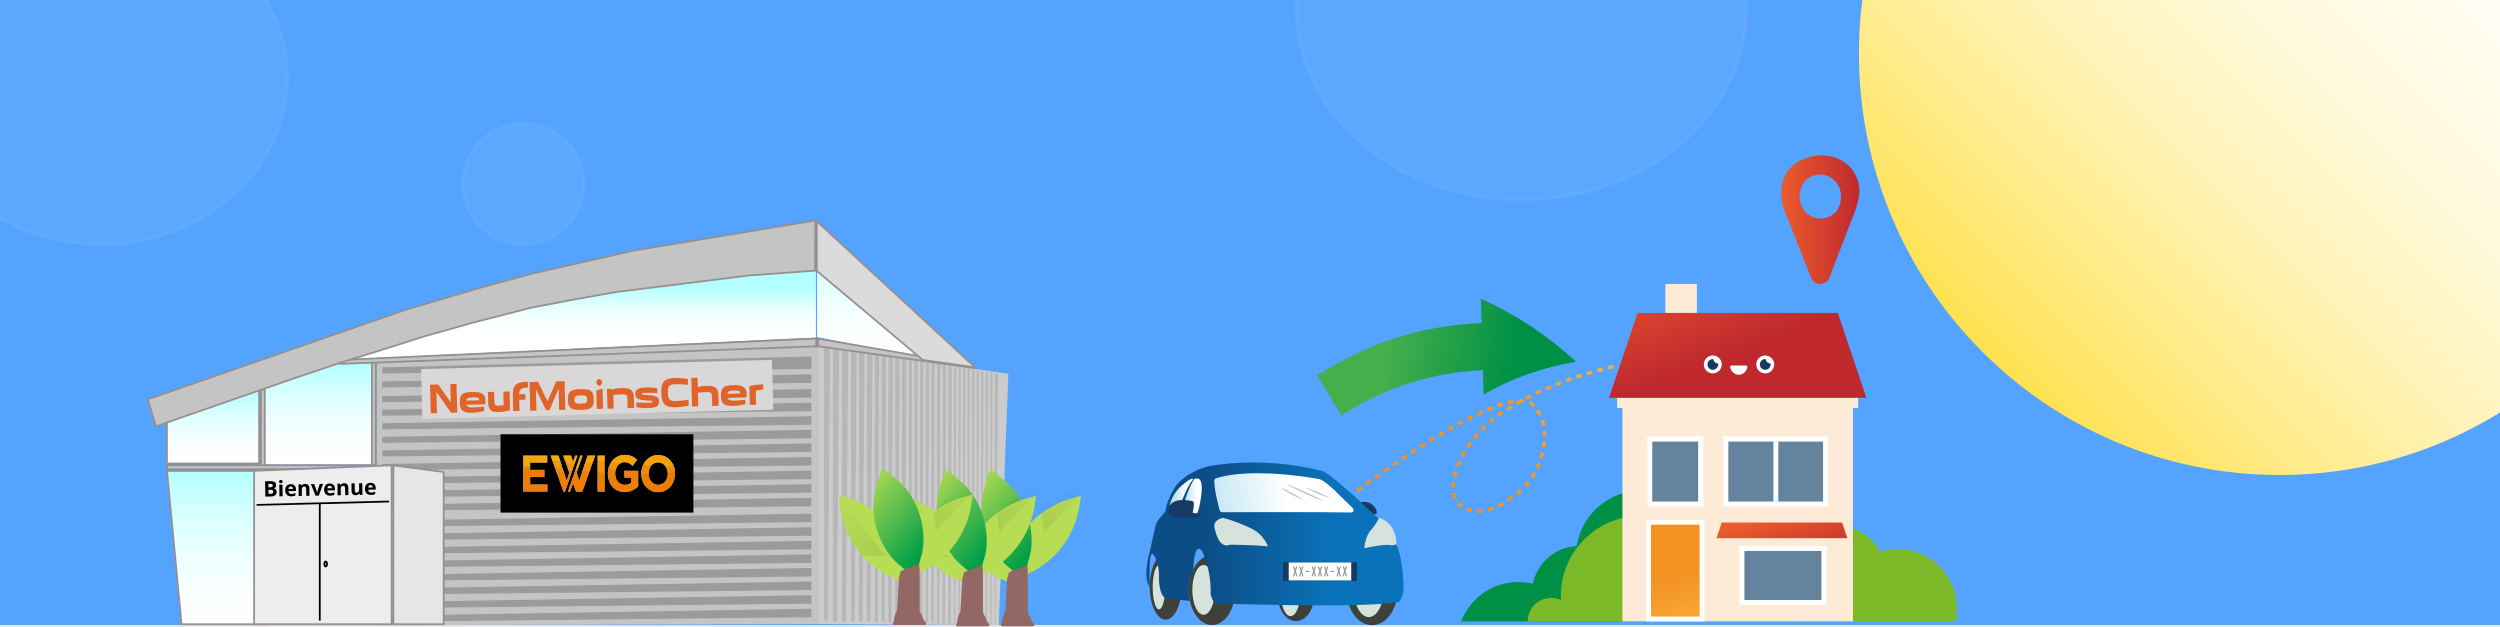 <?xml version="1.0" encoding="UTF-8" standalone="no"?>
<svg
   width="1400"
   height="351"
   fill="none"
   version="1.1"
   id="svg564"
   sodipodi:docname="SLICE-1-LIVRAISON-DESKTOP.svg"
   inkscape:version="1.1.1 (3bf5ae0d25, 2021-09-20)"
   xmlns:inkscape="http://www.inkscape.org/namespaces/inkscape"
   xmlns:sodipodi="http://sodipodi.sourceforge.net/DTD/sodipodi-0.dtd"
   xmlns="http://www.w3.org/2000/svg"
   xmlns:svg="http://www.w3.org/2000/svg">
  <sodipodi:namedview
     id="namedview566"
     pagecolor="#ffffff"
     bordercolor="#666666"
     borderopacity="1.0"
     inkscape:pageshadow="2"
     inkscape:pageopacity="0.0"
     inkscape:pagecheckerboard="0"
     showgrid="false"
     inkscape:zoom="0.76357143"
     inkscape:cx="700"
     inkscape:cy="176.14593"
     inkscape:window-width="1920"
     inkscape:window-height="1017"
     inkscape:window-x="-8"
     inkscape:window-y="-8"
     inkscape:window-maximized="1"
     inkscape:current-layer="svg564" />
  <path
     fill="#E5E5E5"
     d="M0 0h1400v351H0z"
     id="path2" />
  <path
     fill="#54A3FF"
     d="M0 0h1400v350H0z"
     id="path4" />
  <path
     opacity=".05"
     d="M56.5 137C114.214 137 161 95.139 161 43.5S114.214-50 56.5-50-48-8.139-48 43.5-1.214 137 56.5 137zm236.5 0c18.778 0 34-15.222 34-34s-15.222-34-34-34-34 15.222-34 34 15.222 34 34 34zm559-25c69.588 0 126-47.682 126-106.5S921.588-101 852-101 726-53.318 726 5.5 782.412 112 852 112z"
     fill="#fff"
     stroke="#fff"
     stroke-width="2"
     id="path6" />
  <path
     d="M1276.5-206C1146.44-206 1041-100.339 1041 30s105.44 236 235.5 236S1512 160.339 1512 30s-105.44-236-235.5-236z"
     fill="url(#paint0_linear)"
     id="path8" />
  <path
     d="M760.134 274.715s83.136-63.051 98.224-47.931c10.151 10.168 6.494 25.339 3.004 34.181-1.956 4.97-5.293 9.7-9.77 13.75-6.952 6.298-18.586 14.266-29.895 10.453-8.885-2.988-8.937-11.813-6.757-19.879 2.478-9.234 8.195-18.184 15.948-25.957 12.187-12.204 41.054-27.164 74.592-34.504"
     stroke="url(#paint1_linear)"
     stroke-width="2"
     stroke-miterlimit="10"
     stroke-dasharray="3.07 3.07"
     id="path10" />
  <path
     d="M882.567 202.561c-16.445-15.137-33.41-26.197-53.278-35.352l.385 13.675c-33.717 1.462-63.414 10.964-92.111 29.428 4.539 7.424 9.097 14.829 13.636 22.254 24.831-15.753 50.182-23.87 79.205-25.312l.385 13.675c16.676-9.521 33.025-15.118 51.778-18.368z"
     fill="url(#paint2_linear)"
     id="path12" />
  <path
     d="M993.593 230.133h-12.937v2.701h12.937v-2.701z"
     fill="url(#paint3_linear)"
     id="path14" />
  <path
     d="M980.969 326.257a.921.921 0 11-.922-.922.916.916 0 01.922.922z"
     fill="#fff"
     id="path16" />
  <path
     d="M725.739 347.791c5.541 0 10.033-6.168 10.033-13.777 0-7.608-4.492-13.776-10.033-13.776-5.541 0-10.033 6.168-10.033 13.776 0 7.609 4.492 13.777 10.033 13.777z"
     fill="#3E4039"
     id="path18" />
  <path
     d="M717.558 333.965c0 6.114 2.303 11.063 5.144 11.063s5.144-4.958 5.144-11.063c0-6.114-2.303-11.062-5.144-11.062-2.841-.009-5.144 4.948-5.144 11.062z"
     fill="#D6E3DD"
     id="path20" />
  <path
     d="M643.837 328.508c0 10.2 3.998 18.469 8.916 18.469 4.929 0 8.917-8.269 8.917-18.469 0-10.2-3.998-18.47-8.917-18.47-4.918 0-8.916 8.27-8.916 18.47z"
     fill="#3E4039"
     id="path22" />
  <path
     d="M645.512 328.9c0 6.819 1.578 12.355 3.508 12.355 1.94 0 3.508-5.536 3.508-12.355 0-6.82-1.568-12.356-3.508-12.356s-3.508 5.536-3.508 12.356z"
     fill="#D6E3DD"
     id="path24" />
  <path
     d="M768.361 350.083c7.89 0 14.286-8.773 14.286-19.596s-6.396-19.596-14.286-19.596c-7.889 0-14.285 8.773-14.285 19.596s6.396 19.596 14.285 19.596z"
     fill="#3E4039"
     id="path26" />
  <path
     d="M757.916 328.968c0 9.171 3.841 16.608 8.593 16.608 4.743 0 8.593-7.437 8.593-16.608s-3.841-16.608-8.593-16.608c-4.752.01-8.593 7.437-8.593 16.608z"
     fill="#D6E3DD"
     id="path28" />
  <path
     d="M678.718 350.034c7.186 0 13.012-8.773 13.012-19.596s-5.826-19.596-13.012-19.596c-7.186 0-13.012 8.773-13.012 19.596s5.826 19.596 13.012 19.596z"
     fill="#3E4039"
     id="path30" />
  <path
     d="M667.695 330.34c0 7.691 2.822 13.933 6.31 13.933 3.488 0 6.31-6.242 6.31-13.933 0-7.692-2.822-13.933-6.31-13.933-3.488 0-6.31 6.241-6.31 13.933z"
     fill="#D6E3DD"
     id="path32" />
  <path
     d="M643.884 328.845s-1.057-20.558 1.781-18.471c0 0 3.523 3.348 3.327 12.718 0 0-.196 11.228 4.404 12.122l12.879 1.312s-2.232-8.327 2.016-17.865c0 0 .332-16.435 5.02-9.777.294.417.333.665.822 1.868 1.429 3.557 4.189 11.853 3.797 21.938l.029.09c.049.209.196.765.441 1.461l.01.029c.391 1.143 1.066 2.633 2.006 3.587 0 0 6.801.249 16.969.507 23.301.606 64.335 1.312 81.902-.666a50.806 50.806 0 004.345-.636s1.448-2.345 2.075-4.858c.225-.865.342-1.749.274-2.554 0 0-.059-18.084-4.561-25.436 0 0-1.908-9.956-9.395-13.712 0 0-2.202-2.127-5.47-5.177-8.025-7.502-22.43-20.608-26.042-21.462 0 0-28.771-8.545-62.436-2.981 0 0-10.961 1.729-18.927 10.334 0 0-1.82 2.424-3.572 5.991-1.292 2.643-2.534 5.932-2.955 9.32 0 0-.02.03-.069.07-.538.586-4.227 4.68-4.893 6.22-.763 1.778-2.613 10.85-3.464 14.765 0 .01-4.727 15.202-.313 21.263z"
     fill="url(#paint4_linear)"
     id="path34" />
  <path
     d="M770.564 285.094l.011.066c.087.163.392.838.425 2.252.011.457-1.743.588-1.743.588l-2.692-2.405-4.565-4.277c0-.011 5.121-1.926 8.564 3.776z"
     fill="#183964"
     id="path36" />
  <path
     d="M672.935 275.225s.614-6.712-1.943-7.171c0 0-2.009-.234-2.315.272-2.4 4.034-5.403 10.709-6.677 19.003 0 0 5.542 2.959 7.727 1.002 2.186-1.947 3.208-13.106 3.208-13.106z"
     fill="url(#paint5_linear)"
     id="path38" />
  <path
     d="M667.333 268.021s-9.721 4.527-12.333 14.756c0 0 4.789 1.533 5.301 1.166.512-.367 4.06-10.955 7.402-14.995 0-.009.871-1.111-.37-.927z"
     fill="url(#paint6_linear)"
     id="path40" />
  <path
     d="M756.549 287c1.294.029 1.951-1.544 1-2.428-5.255-4.922-13.97-14.543-18.372-16.174-1.824-.35-18.128-3.398-34.872-3.398-9.422 0-17.245.942-23.314 2.806-.588.184-.98.718-.99 1.33-.059 5.194 2.392 14.174 2.99 16.65.147.631.726 1.058 1.383 1.058 4.088-.019 17.735-.068 32.587-.068 20.578 0 32.559.097 39.588.224z"
     fill="url(#paint7_linear)"
     id="path42" />
  <path
     d="M768.259 296.269c2.04-2.336 4.14-6.269 4.14-6.269 2.81.888 4.789 2.432 6.199 4.187 3.61 4.503 3.4 10.413 3.4 10.413-.54.698-2.67.846-2.67.846C776.658 304.177 764 307 764 307s.44-7.189 4.259-10.731zM684.713 290s-3.921.823-4.606 3.553c-.127.472-.146 1.014-.029 1.606 0 0 1.956 12.849 8.801 9.837 0 0 14.667.201 21.121 1.004 0 0-1.789-6.173-8.986-9.907 0 0-8.918-4.417-16.301-6.093z"
     fill="#D6E3DD"
     id="path44" />
  <path
     d="M719.747 325a.739.739 0 01-.747-.736v-8.528c0-.41.334-.736.747-.736h38.506c.413 0 .747.335.747.736v8.528c0 .41-.334.736-.747.736h-38.506z"
     fill="#fff"
     id="path46" />
  <path
     d="M752.723 319.876l-.901 2.9h.744l.559-1.95.529 1.95h.725l-.852-2.89.852-2.714h-.745l-.509 1.705-.49-1.705h-.735l.823 2.704zm-3.439 0l-.901 2.9h.744l.559-1.95.529 1.95h.735l-.863-2.89.853-2.714h-.735l-.519 1.705-.49-1.705h-.735l.823 2.704zm-7.035 0l-.911 2.9h.754l.549-1.95.529 1.95h.735l-.853-2.89.843-2.714h-.735l-.519 1.705-.48-1.705h-.745l.833 2.704zm-3.439 0l-.901 2.9h.744l.549-1.95.539 1.95h.725l-.853-2.89.853-2.714h-.745l-.519 1.705-.48-1.705h-.735l.823 2.704zm-3.439 0l-.902 2.9h.745l.559-1.95.529 1.95h.725l-.853-2.89.853-2.714h-.745l-.509 1.705-.49-1.705h-.735l.823 2.704zm-7.045 0l-.901 2.9h.744l.559-1.95.529 1.95h.735l-.863-2.89.853-2.714h-.735l-.519 1.705-.48-1.705h-.745l.823 2.704zm-4.341 2.901h.745l.559-1.95.538 1.95h.725l-.862-2.891.853-2.714h-.735l-.519 1.705-.481-1.705h-.744l.833 2.704-.912 2.901zm23.085-3.136v.666h-1.862v-.666h1.862zm-13.982 0v.666h-1.862v-.666h1.862z"
     fill="#979797"
     id="path48" />
  <path
     d="M756.692 325.441h2.439a.777.777 0 00.774-.784v-9.093a.777.777 0 00-.774-.783h-2.439v10.66zm-38.223-9.876v9.092c0 .431.343.784.774.784h2.44v-10.67h-2.44a.793.793 0 00-.774.794z"
     fill="#183964"
     id="path50" />
  <path
     d="M745 279c-2.557-.694-4.934-1.621-7.281-2.61-2.326-1.014-4.603-2.081-6.719-3.39 2.557.694 4.934 1.621 7.281 2.61 2.316 1.014 4.603 2.081 6.719 3.39zm-15 1c-2.375-.809-4.582-1.892-6.761-3.045-2.16-1.183-4.283-2.428-6.239-3.955 2.375.809 4.582 1.892 6.761 3.045 2.151 1.173 4.274 2.428 6.239 3.955zm12 1c-3.881-1.328-7.6-2.907-11.279-4.562-3.658-1.675-7.276-3.426-10.721-5.438 3.881 1.319 7.6 2.907 11.279 4.562 3.648 1.684 7.265 3.426 10.721 5.438z"
     fill="#CAC9C9"
     id="path52" />
  <path
     d="M672 287.418l-.834 2.317s-13.608 1.516-17.154-2.703c0 0-.924-9.588 13.776-6.373 1.62.358.07 6.44.07 6.44s2.682.773 4.142.319z"
     fill="#183964"
     id="path54" />
  <path
     d="M950.233 159.001h-17.614v16.237h17.614v-16.237z"
     fill="#FEEBD7"
     id="path56" />
  <path
     d="M847.249 326.09a34.41 34.41 0 0111.18.857c2.29-11.195 11.7-20.044 23.682-21.083.28-.028.589-.042.87-.056 2.683-17.571 17.867-31.027 36.182-31.027 14.018 0 26.196 7.879 32.348 19.453h.014a45.92 45.92 0 0113.413-1.994c25.269 0 45.762 20.492 45.762 45.775 0 3.427-.38 6.756-1.1 9.972H818.272c4.509-11.868 15.479-20.717 28.977-21.897z"
     fill="#009045"
     id="path58" />
  <path
     d="M977.144 332.073a24.76 24.76 0 018.119.618c1.671-8.132 8.512-14.565 17.207-15.324l.63-.042c1.95-12.767 12.98-22.543 26.29-22.543 10.19 0 19.04 5.73 23.5 14.144h.02a33.249 33.249 0 019.75-1.447c18.35 0 33.24 14.889 33.24 33.26 0 2.487-.27 4.917-.79 7.248H956.09c3.287-8.624 11.251-15.057 21.054-15.914z"
     fill="#7CB928"
     id="path60" />
  <path
     d="M1023.68 321.216a50.882 50.882 0 00-2.83-6.264c.2-1.306.33-2.641.33-4.003 0-3.217-.58-6.279-1.62-9.13-2.1-5.759-6.15-10.548-11.33-13.638-6.88-14.552-21.689-24.651-38.881-24.651-17.656 0-32.797 10.633-39.427 25.83-.112.267-.196.548-.309.801a44.82 44.82 0 00-14.565-1.11c-.885.071-1.784.197-2.655.309-22.403 3.301-38.893 22.867-38.275 45.509 0 .421.043.8.071 1.208-1.7-.773-3.554-1.236-5.548-1.236-.169 0-.338 0-.506.028-7.037.267-12.641 6.011-12.641 13.118h170.216c.62-3.132.95-6.404.95-9.747a48.96 48.96 0 00-2.98-17.024z"
     fill="#7CB928"
     id="path62" />
  <path
     d="M1040.59 220.676h-2.96v-3.863H908.573v3.863h-2.964v7.767h2.964v119.544h129.057V228.443h2.96v-7.767z"
     fill="#FEEBD7"
     id="path64" />
  <path
     d="M1045.14 222.796H901.044l1.419-4.213 6.377-18.99 8.188-24.342h112.142l2.77 8.203 11.8 35.129 1.4 4.213z"
     fill="url(#paint8_linear)"
     id="path66" />
  <path
     d="M951.735 293.827v51.421h-27.164v-51.421h27.164zm2.739-2.739h-32.642v56.899h32.642v-56.899z"
     fill="#fff"
     id="path68" />
  <path
     d="M951.736 293.826h-27.165v51.422h27.165v-51.422z"
     fill="url(#paint9_linear)"
     id="path70" />
  <path
     d="M1034.55 301.397h-73.334l2.95-8.778h67.404l1.67 4.916 1.31 3.862z"
     fill="url(#paint10_linear)"
     id="path72" />
  <path
     d="M1020.98 247.166h-53.19v33.794h53.19v-33.794z"
     fill="#63849C"
     id="path74" />
  <path
     d="M1020.98 247.167v33.794h-53.19v-33.794h53.19zm2.74-2.739h-58.669V283.7h58.669v-39.272z"
     fill="#fff"
     id="path76" />
  <path
     d="M995.853 247.166h-2.739v33.794h2.739v-33.794z"
     fill="#fff"
     id="path78" />
  <path
     d="M1020.12 308.476h-43.341v27.53h43.341v-27.53z"
     fill="#63849C"
     id="path80" />
  <path
     d="M1020.12 308.477v27.529h-43.341v-27.529h43.341zm2.74-2.725h-48.82v33.007h48.82v-33.007z"
     fill="#fff"
     id="path82" />
  <path
     d="M951.09 247.166h-25.887v33.794h25.887v-33.794z"
     fill="#63849C"
     id="path84" />
  <path
     d="M951.089 247.167v33.794h-25.886v-33.794h25.886zm2.739-2.739h-31.364V283.7h31.364v-39.272zm10.345-40.34a4.998 4.998 0 01-5.002 5.003 5 5 0 01-5.003-5.003 4.998 4.998 0 015.003-5.002 5.005 5.005 0 015.002 5.002z"
     fill="#fff"
     id="path86" />
  <path
     d="M959.394 201.111c-.07 0-.141-.024-.212-.024a3 3 0 00-3.001 3.002 2.998 2.998 0 003.001 3.001 2.999 2.999 0 003.002-3.001c0-.2-.024-.389-.059-.577-1.624-.07-2.401-1.106-2.731-2.401z"
     fill="#183964"
     id="path88" />
  <path
     d="M993.529 204.088a5 5 0 01-5.003 5.003 4.998 4.998 0 01-5.002-5.003 4.998 4.998 0 015.002-5.002 5.013 5.013 0 015.003 5.002z"
     fill="#fff"
     id="path90" />
  <path
     d="M988.738 201.111c-.07 0-.141-.024-.212-.024a3 3 0 00-3.001 3.002 2.998 2.998 0 003.001 3.001 2.999 2.999 0 003.002-3.001c0-.2-.024-.389-.059-.577-1.624-.07-2.401-1.106-2.731-2.401z"
     fill="#183964"
     id="path92" />
  <path
     d="M973.707 209.868c2.59 0 4.144-2.072 4.661-3.625.518-1.554-.517-1.554-.517-1.554h-8.287s-1.036 0-.518 1.554c.518 1.553 2.072 3.625 4.661 3.625z"
     fill="#fff"
     id="path94" />
  <path
     d="M1041.25 107.161c0-15.418-16.2-25.186-32.71-17.455-3.73 1.748-6.83 4.696-8.689 8.323-4.162 8.049-2.327 17.239 1.449 24.868l12.86 32.584c1.85 4.696 8.51 4.667 10.31-.043l12.6-32.743c4.37-9.985 4.18-15.534 4.18-15.534zm-15.52 13.41c-11.1 6.459-22.35-5.477-16.27-17.253a9.336 9.336 0 013.53-3.743c11.09-6.459 22.35 5.477 16.27 17.253a9.227 9.227 0 01-3.53 3.743z"
     fill="url(#paint11_linear)"
     id="path96" />
  <path
     d="M101.678 349.585l-8.142-85.859h56.011v85.859h-47.869z"
     fill="url(#paint12_linear)"
     stroke="#968F8F"
     id="path98" />
  <path
     d="M208.377 202.36l-60.231 1.902v55.793h60.231V202.36z"
     fill="url(#paint13_linear)"
     id="path100" />
  <path
     d="M456.909 189.046v-37.724l-129.338 9.51-127.766 23.459-3.475 16.801 260.579-12.046z"
     fill="url(#paint14_linear)"
     id="path102" />
  <path
     d="M93.487 259.555v-37.709l51.622-3.732v41.441H93.487z"
     fill="url(#paint15_linear)"
     stroke="#968F8F"
     id="path104" />
  <path
     d="M210.913 203.331l247.264-9.847v155.942l-247.264.659V203.331z"
     fill="#C4C4C4"
     id="path106" />
  <path
     d="M458.177 193.484l106.514 15.85-5.39 140.75-101.124-.658V193.484z"
     fill="#CCC"
     id="path108" />
  <path
     d="M214.083 221.803l240.29-3.91v4.755l-240.29 2.536v-3.381zm0 7.608l240.29-3.91v4.756l-240.29 2.536v-3.382zm0-23.669l240.29-6.129v6.974l-240.29 2.536v-3.381zm0 7.818l240.29-3.91v4.755l-240.29 2.537v-3.382zm0 23.459l240.29-3.91v4.755l-240.29 2.536v-3.381zm0 7.609l240.29-3.91v4.755l-240.29 2.536v-3.381zm0 7.607l240.29-3.91v4.755l-240.29 2.536v-3.381zm0 7.608l240.29-3.909v4.755l-240.29 2.536v-3.382zm0 7.609l240.29-3.91v4.755l-240.29 2.536v-3.381zm0 7.608l240.29-3.91v4.755l-240.29 2.536v-3.381zm0 7.608l240.29-3.91v4.755l-240.29 2.536v-3.381zm0 8.876l240.29-3.909v4.755l-240.29 2.536v-3.382zm0 7.608l240.29-3.91v4.756l-240.29 2.536v-3.382zm0 7.609l240.29-3.91v4.755l-240.29 2.536v-3.381zm0 7.607l240.29-3.91v4.756l-240.29 2.536v-3.382zm0 7.608l240.29-3.909v4.755l-240.29 2.536v-3.382zm0 7.609l240.29-3.91v4.755l-240.29 2.536v-3.381zm0 7.608l240.29-3.91v4.755l-240.29 2.536v-3.381zm0 7.608l240.29-3.91v4.755l-240.29 2.536v-3.381z"
     fill="#9C9A9A"
     id="path110" />
  <path
     d="M461.345 193.973l3.489.534-1.206 153.041h-2.283V193.973zm5.074.778l3.488.534-1.206 152.897h-2.282V194.751zm5.072.635l3.489.531-1.207 152.265h-2.282V195.386zm5.072.635l3.17.529-1.096 151.633h-2.074V196.021zm4.438.633l3.17.527-1.096 151.002h-2.074V196.654zm4.438.634l3.17.524-1.096 150.37h-2.074V197.288zm4.438.634l2.536.522-.877 149.738h-1.659v-150.26zm3.804.634l2.536.52-.876 149.107h-1.66V198.556zm3.804.634l2.537.52-.877 149.106h-1.66V199.19zm3.804.634l2.536.518-.876 148.474h-1.66V199.824zm3.805.634l2.536.515-.877 147.843h-1.659V200.458zm3.803.634l1.902.352-.657 147.372h-1.245V201.092zm3.171.634l1.902.351-.658 146.739h-1.244v-147.09zm6.34 1.268l1.902.348-.658 145.474h-1.244V202.994zm-3.171-.634l1.902.35-.657 146.107h-1.245V202.36zm6.341 1.268l1.902.346-.658 144.842h-1.244V203.628zm3.17 0l1.902.348-.658 145.474h-1.244V203.628zm6.34 1.268l1.902.345-.658 144.209h-1.244V204.896zm3.17.634l1.268.241-.604 143.68h-.664V205.53zm2.536 0l1.268.241-.605 143.68h-.663V205.53zm2.536.634l1.268.24-.604 143.046h-.664V206.164zm2.536 0l1.268.24-.604 143.046h-.664V206.164zm2.536.634l1.268.239-.604 142.413h-.664V206.798zm2.536.634l1.268.238-.604 141.78h-.664V207.432zm2.536 0l1.268.238-.604 141.78h-.664V207.432zm2.536.634l1.268.238-.604 141.781h-.664V208.066zm2.536 0l1.268.238-.604 141.781h-.664V208.066zm2.536.634l1.902.634-1.54 140.75h-.362V208.7zm-29.164-4.438l1.902.347-.658 144.841h-1.244V204.262z"
     fill="#B7B7B7"
     id="path112" />
  <path
     d="M248.453 264.299v85.286h-28.164v-88.96l28.164 3.674z"
     fill="#E6E6E6"
     stroke="#968F8F"
     id="path114" />
  <path
     d="M517.457 200.775l-59.914-49.135v37.114l59.914 12.021z"
     fill="url(#paint16_linear)"
     id="path116" />
  <path
     fill="#C4C4C4"
     stroke="#968F8F"
     d="M146.11 262.726v-44.649h2.17v44.649zm62.133-1.903v-59.231h2.17v59.231h-2.17z"
     id="path118" />
  <path
     fill="#C4C4C4"
     stroke="#968F8F"
     d="M93.487 260.556h116.926v2.17H93.487zm97.003-56.812v-2.173l266.553-12.001v4.384l-266.553 9.79zm267.553-9.838v-4.265l85.85 14.821 1.637 1.636-87.487-12.192z"
     id="path120" />
  <path
     d="M142.305 349.585v-85.901l76.984-3.108v89.009h-76.984z"
     fill="#EDEDED"
     stroke="#968F8F"
     id="path122" />
  <path
     d="M265.53 180.507l-.012.003-28.173 7.941-.008.002-.008.002-22.28 7.083-.004.001-23.894 7.408h0l-.011.004-25.839 8.687-.005.002-78.068 27.142-4.42-15.151 144.077-50.065L269.49 161l.01-.003 28.393-7.741.011-.003 57.103-12.947 101.563-16.849-.13 28.124-37.281 2.698-.013.001-.013.002-41.803 5.247-.001.001-32.086 3.954-.013.002-.013.002-25.537 4.56-.006.001-22.088 4.227-.016.003-.015.004-32.025 8.224z"
     fill="#C4C4C4"
     stroke="#968F8F"
     id="path124" />
  <path
     d="M457.409 151.723v-27.79l88.644 81.826-29.335-4.191-59.309-49.845z"
     fill="#DBDBDB"
     stroke="#968F8F"
     id="path126" />
  <path
     stroke="#000"
     d="M179.078 282.246v65.303m38.822-66.706l-74.179 1.902"
     id="path128" />
  <path
     d="M183.15 315.848c0 .44-.12.816-.287 1.068-.17.254-.35.334-.481.334s-.311-.08-.48-.334c-.168-.252-.288-.628-.288-1.068 0-.44.12-.816.288-1.068.169-.254.349-.334.48-.334s.311.08.481.334c.167.252.287.628.287 1.068z"
     fill="#C4C4C4"
     stroke="#000"
     id="path130" />
  <path
     d="M148.44 269.515l2.666-.046c1.214-.022 2.098.137 2.651.475.557.334.842.878.855 1.632.009.511-.105.933-.342 1.266a1.426 1.426 0 01-.944.608l.001.059c.545.111.939.331 1.183.659.248.328.377.767.387 1.317.013.782-.259 1.396-.818 1.843-.555.447-1.316.679-2.285.696l-3.204.056-.15-8.565zm1.875 3.361l1.055-.019c.492-.008.846-.091 1.062-.247.22-.156.327-.41.321-.762-.006-.328-.131-.56-.376-.696-.24-.141-.621-.206-1.14-.197l-.955.017.033 1.904zm.025 1.441l.039 2.232 1.184-.021c.5-.009.867-.111 1.102-.306.235-.196.349-.491.342-.885-.012-.711-.526-1.058-1.542-1.04l-1.125.02zm5.95-4.617c-.01-.581.309-.878.957-.889.649-.012.978.274.988.856.005.277-.073.495-.235.654-.157.155-.398.236-.722.241-.648.012-.978-.276-.988-.862zm2.007 8.211l-1.787.031-.114-6.55 1.787-.031.114 6.55zm4.499-5.482c-.379.007-.674.133-.884.379-.211.242-.328.584-.352 1.026l2.508-.044c-.016-.441-.137-.779-.364-1.013-.227-.239-.529-.354-.908-.348zm.348 5.514c-1.055.019-1.884-.258-2.487-.829-.604-.572-.916-1.391-.934-2.457-.019-1.098.239-1.95.776-2.557.54-.611 1.294-.925 2.263-.942.926-.016 1.651.235 2.175.753.525.518.796 1.242.812 2.172l.015.867-4.224.074c.028.507.186.901.472 1.181s.683.416 1.191.407a4.933 4.933 0 001.117-.142c.35-.089.715-.226 1.094-.412l.024 1.382a4.105 4.105 0 01-.995.364 6.13 6.13 0 01-1.299.139zm10.168-.294l-1.787.031-.066-3.826c-.009-.472-.099-.824-.271-1.056-.172-.235-.441-.349-.809-.343-.5.009-.858.183-1.075.523-.216.336-.318.89-.305 1.664l.054 3.081-1.787.031-.114-6.55 1.365-.023.255.833.099-.002c.194-.319.463-.562.808-.729.349-.17.746-.259 1.191-.266.762-.014 1.343.183 1.745.59.402.403.609.994.623 1.771l.074 4.271zm3.398-.06l-2.61-6.506 1.869-.032 1.331 3.709c.148.47.244.916.287 1.337h.035c.013-.376.093-.824.24-1.346l1.194-3.754 1.869-.033-2.381 6.593-1.834.032zm7.891-5.54c-.379.006-.674.132-.884.378-.211.242-.328.584-.351 1.026l2.507-.044c-.015-.441-.137-.779-.363-1.013-.227-.238-.53-.354-.909-.347zm.348 5.514c-1.054.018-1.883-.258-2.487-.83-.604-.572-.915-1.39-.934-2.457-.019-1.097.24-1.949.776-2.557.54-.611 1.295-.925 2.263-.942.926-.016 1.651.235 2.176.754.524.518.795 1.242.811 2.171l.015.867-4.224.074c.029.507.186.901.472 1.182.286.28.683.415 1.191.407a4.925 4.925 0 001.117-.143c.35-.088.715-.225 1.094-.412l.025 1.383c-.31.161-.642.283-.996.363a6.19 6.19 0 01-1.299.14zm10.169-.295l-1.787.031-.067-3.825c-.008-.473-.098-.825-.27-1.056-.173-.236-.442-.35-.809-.344-.5.009-.859.183-1.075.523-.217.336-.319.891-.305 1.664l.053 3.081-1.786.032-.115-6.55 1.365-.024.255.834.1-.002a1.87 1.87 0 01.807-.729c.349-.17.746-.259 1.191-.267.762-.013 1.344.184 1.745.591.402.403.609.993.623 1.77l.075 4.271zm6.479-.113l-.255-.834-.093.002a1.913 1.913 0 01-.802.723c-.349.17-.748.259-1.197.267-.77.014-1.353-.181-1.751-.585-.398-.407-.603-.997-.617-1.77l-.074-4.271 1.787-.031.066 3.825c.009.473.099.827.271 1.062.172.232.441.344.809.338.499-.009.858-.181 1.075-.517.216-.34.318-.897.305-1.67l-.054-3.081 1.787-.032.114 6.55-1.371.024zm5.864-5.505c-.379.006-.674.132-.884.378-.211.242-.328.584-.352 1.026l2.508-.044c-.016-.441-.137-.779-.364-1.013-.226-.238-.529-.354-.908-.347zm.348 5.514c-1.054.018-1.884-.258-2.487-.83-.604-.572-.915-1.39-.934-2.457-.019-1.097.239-1.949.776-2.557.54-.611 1.294-.925 2.263-.942.926-.016 1.651.235 2.176.754.524.518.795 1.242.811 2.171l.015.867-4.224.074c.029.507.186.901.472 1.181.286.281.683.416 1.191.407a4.878 4.878 0 001.117-.142c.35-.088.715-.225 1.094-.412l.024 1.383a4.103 4.103 0 01-.995.363 6.19 6.19 0 01-1.299.14z"
     fill="#000"
     id="path132" />
  <path
     fill="#D9D7D7"
     d="M235.823 206.674l196.476-5.145.73 27.887-196.476 5.144z"
     id="path134" />
  <g
     filter="url(#filter0_d)"
     id="g138">
    <path
       d="M255.635 211.042l.419 16.015-3.475.091-8.177-11.684.312 11.89-3.475.091-.419-16.015 4.544-.119 7.06 9.937-.264-10.115 3.474-.091h.001zm16.209 9.076l.024.932c-.031.266-.025.488-.02.71a3.64 3.64 0 00-.021.622l-10.654.279c.167.529.559.918 1.139 1.169s1.424.362 2.531.333l.726-.019c.303-.052.609-.06.953-.069.304-.052.648-.061 1.03-.071.342-.054.686-.063 1.029-.072a532.9 532.9 0 012.517-.199l.064 2.44-2.166.456c-.609.105-1.294.212-2.017.319-.723.108-1.41.126-2.06.143-1.335.035-2.482.021-3.404-.133-.92-.109-1.691-.399-2.275-.784a3.455 3.455 0 01-1.268-1.742c-.287-.748-.427-1.72-.458-2.918-.031-1.198.057-2.177.305-2.938.209-.76.613-1.392 1.175-1.806.561-.459 1.317-.79 2.23-.946a23.825 23.825 0 013.393-.312 19.557 19.557 0 012.945.146c.844.11 1.615.357 2.235.696.621.383 1.13.858 1.49 1.47.322.613.533 1.363.557 2.294zm-3.633-.127l-.013-.488a1.769 1.769 0 00-.163-.395c-.08-.132-.236-.261-.506-.342a3.947 3.947 0 00-1.037-.195 18.57 18.57 0 00-1.797-.042c-1.183.031-2.058.187-2.624.468-.566.282-.898.734-.997 1.358l7.141-.187-.004-.177zm11.027 6.725c-.954.025-1.758.002-2.487-.157a3.746 3.746 0 01-1.817-.796c-.509-.43-.867-.998-1.154-1.745-.249-.749-.389-1.721-.421-2.919l-.146-5.589 3.475-.091.146 5.589c.012.444.097.796.182 1.105.083.264.242.482.4.656.209.183.461.313.735.379.269.038.613.073.995.063l.65-.017c.228-.006.419-.055.647-.061.19-.049.458-.056.685-.106.267-.007.572-.06.953-.114l-.2-7.63 3.475-.091.277 10.602c-.494.101-.95.202-1.443.303-.457.101-.951.203-1.446.261-.532.102-1.065.16-1.636.264-.572.06-1.183.076-1.87.094zm14.907-10.023l.081 3.105-3.474.091.163 6.255-3.513.092-.209-7.985c-.036-1.376.009-2.575.173-3.601.126-1.024.449-1.876 1.002-2.601.517-.679 1.268-1.232 2.289-1.613.984-.337 2.316-.549 3.996-.593l.955-.025.084 3.194-.994.026c-.801.021-1.486.128-1.978.318a3.248 3.248 0 00-1.202.786 3.346 3.346 0 00-.619 1.17 8.287 8.287 0 00-.191 1.471l3.436-.09h.001zm11.7 9.06l-5.733-11.747.311 11.889-3.475.091-.419-16.015 4.773-.125 5.328 10.87 4.79-11.134 4.735-.124.419 16.014-3.475.091-.311-11.889-5.111 12.031-1.832.048zm19.253-11.824c1.375-.036 2.485.023 3.404.133.92.108 1.692.399 2.277.828.583.384 1.019.994 1.268 1.742.287.748.427 1.72.458 2.918.032 1.198-.057 2.177-.305 2.938a3.457 3.457 0 01-1.175 1.807c-.563.414-1.318.744-2.231.901-.911.202-2.017.275-3.393.311-1.336.035-2.482.021-3.404-.133-.92-.108-1.653-.4-2.236-.785a3.443 3.443 0 01-1.268-1.742c-.287-.747-.428-1.72-.459-2.918-.032-1.198.058-2.176.305-2.938.209-.76.613-1.392 1.175-1.806.562-.459 1.279-.788 2.192-.945a23.824 23.824 0 013.392-.312v.001zm.212 8.074a17.737 17.737 0 001.754-.135c.457-.056.837-.155 1.099-.34.264-.139.41-.41.517-.679.107-.313.134-.714.122-1.202-.014-.532-.063-.931-.186-1.238-.122-.307-.281-.525-.552-.652-.271-.17-.656-.248-1.116-.325-.459-.032-1.032-.017-1.758.002-.687.018-1.298.034-1.755.09-.456.101-.797.198-1.06.382a1.153 1.153 0 00-.555.681 4.896 4.896 0 00.064 2.44c.121.263.319.524.59.65.272.171.618.251 1.077.283.459.032 1.071.061 1.759.043zm12.122-8.397l-3.487 1.112.27 10.292 3.513-.092-.296-11.312zm-.245-3.501c.006.222-.026.489-.134.714-.071.224-.18.404-.29.585a1.605 1.605 0 01-.525.413 1.007 1.007 0 01-.606.194 1 1 0 01-.615-.162 1.58 1.58 0 01-.545-.385 2.586 2.586 0 01-.321-.569 1.584 1.584 0 01-.171-.706 1.463 1.463 0 01.134-.713c.071-.225.179-.449.289-.63.149-.137.337-.275.524-.413.189-.094.378-.143.608-.149.229-.006.421.033.614.117.194.128.389.256.545.385.119.175.239.393.322.613.12.22.164.44.171.706zm10.401 3.235c1.375-.036 2.485.023 3.405.133.958.107 1.691.399 2.275.828.584.384 1.02.994 1.269 1.742.287.748.427 1.72.458 2.918l.144 5.502-3.704.097-.144-5.502c-.014-.532-.062-.931-.184-1.238a.975.975 0 00-.553-.652c-.272-.17-.656-.248-1.116-.325-.46-.032-1.032-.017-1.758.002l-.878.023a8.393 8.393 0 01-1.068.072 9.409 9.409 0 01-1.143.119c-.381.054-.763.064-1.105.117l.198 7.586-3.474.091-.291-11.09 2.521-.066.435.565a8.186 8.186 0 012.008-.63 16.603 16.603 0 012.705-.292zm21.443 7.562c.017.666-.084 1.201-.301 1.651-.216.493-.627.86-1.193 1.14-.565.282-1.285.523-2.237.637-.913.156-2.059.186-3.434.222-.534.014-1.07-.016-1.644-.046-.536-.074-1.034-.105-1.533-.181-.497-.031-.92-.109-1.341-.143-.384-.078-.691-.115-.921-.153l-.068-2.574c.765.026 1.492.05 2.179.032.612.029 1.224.057 1.836.041.484.021.968.023 1.452.007.764-.02 1.375.008 1.833-.004.458-.056.839-.066 1.067-.117.176-.031.343-.095.492-.19.074-.091.147-.226.145-.315-.003-.133-.006-.222-.085-.308a1.611 1.611 0 00-.347-.124 8.498 8.498 0 00-.729-.114c-.306.008-.688-.027-1.186-.058a36.779 36.779 0 01-3.64-.393c-.959-.152-1.691-.4-2.195-.652-.543-.297-.896-.643-1.098-1.082-.203-.439-.293-.969-.308-1.545-.016-.622.084-1.157.302-1.607.254-.494.627-.86 1.192-1.14.565-.326 1.323-.568 2.237-.681.913-.157 2.057-.231 3.47-.268l1.837.085c.55.065 1.1.14 1.648.223.575.074 1.112.149 1.612.269l.07 2.661a23.646 23.646 0 00-1.187-.102c-.46-.032-.918-.02-1.416-.052-.497-.031-.955-.019-1.414-.051-.459.012-.842-.022-1.147-.014l-1.833.048a5.876 5.876 0 00-1.067.116c-.266.051-.417.1-.529.192a.43.43 0 00-.107.313c.002.089.043.177.083.265.078.042.155.084.347.123.154.041.385.079.69.071.407.044.816.078 1.225.101 1.493.094 2.718.196 3.679.393.921.153 1.653.4 2.196.696.503.254.894.599 1.059 1.038.202.439.293.969.309 1.59zm1.287-4.828c-.036-1.375.047-2.576.211-3.601.164-1.026.524-1.879 1.079-2.604.517-.679 1.304-1.232 2.327-1.57 1.022-.381 2.392-.595 4.034-.638.763-.02 1.527-.04 2.255.03.765.024 1.454.095 2.066.123.652.072 1.227.146 1.725.222.499.075.884.154 1.19.19l.086 3.283c-.153-.04-.421-.033-.844-.111-.421-.033-.958-.108-1.608-.136-.65-.027-1.378-.097-2.219-.119-.803-.024-1.681-.001-2.597.023-.955.025-1.716.134-2.283.371-.529.236-.941.557-1.198.964-.256.45-.396.943-.457 1.521a15.13 15.13 0 00-.063 1.955c.018.709.074 1.375.165 1.949.092.575.257 1.058.535 1.451.278.392.706.692 1.247.9.579.251 1.345.319 2.3.294a54.583 54.583 0 002.823-.162c.877-.068 1.677-.178 2.325-.238.799-.11 1.522-.218 2.168-.368l.086 3.283c-.265.096-.646.149-1.14.251-.568.116-1.139.22-1.712.312-.646.105-1.371.169-2.094.232-.762.109-1.525.129-2.328.15-1.641.043-3.019-.054-4.06-.382-1.04-.328-1.854-.795-2.407-1.491-.591-.65-.996-1.528-1.214-2.543a19.557 19.557 0 01-.398-3.541zm20.433-3.243a11.54 11.54 0 011.291-.345c.379-.098.836-.154 1.33-.256.534-.059 1.029-.116 1.601-.131a23.984 23.984 0 013.404.133c.92.108 1.692.399 2.238.829.584.384 1.02.994 1.269 1.742.287.748.427 1.721.458 2.918l.144 5.502-3.665.096-.144-5.502c-.014-.532-.063-.931-.186-1.238a1.152 1.152 0 00-.589-.65c-.273-.171-.619-.25-1.079-.327-.459-.032-1.071-.016-1.758.002l-.878.023c-.342.053-.686.062-1.068.072-.38.054-.761.109-1.143.119-.419.055-.801.065-1.143.118l.198 7.586-3.474.091-.42-16.014 3.475-.091.139 5.323zm27.334 3.457l.024.932c.007.266-.025.489-.019.711.006.221-.027.444-.022.622l-10.653.279c.167.528.559.918 1.139 1.168.58.252 1.423.363 2.53.334l.726-.019c.304-.053.609-.061.953-.07.305-.052.648-.061 1.03-.071a8.391 8.391 0 011.03-.071c.8-.066 1.639-.132 2.516-.199l.064 2.44c-.722.151-1.405.302-2.128.455-.684.111-1.369.218-2.054.32-.724.108-1.411.126-2.06.143-1.336.035-2.483.02-3.404-.133-.92-.109-1.692-.4-2.275-.784a3.463 3.463 0 01-1.269-1.743c-.287-.747-.426-1.72-.458-2.918-.031-1.197.058-2.176.305-2.938.21-.76.613-1.392 1.176-1.805.561-.46 1.317-.79 2.229-.947a23.988 23.988 0 013.392-.311c1.07-.028 2.065.035 2.947.145.882.109 1.614.357 2.234.696.622.383 1.13.859 1.49 1.47.36.612.533 1.363.557 2.294zm-3.633-.127l-.013-.487c-.004-.134-.083-.265-.163-.396s-.236-.26-.468-.342a4.77 4.77 0 00-1.074-.195 17.678 17.678 0 00-1.798-.041c-1.183.031-2.058.187-2.624.468-.565.281-.897.733-.996 1.358l7.14-.187-.004-.178zm5.208-3.954c.53-.147 1.101-.251 1.747-.4.608-.105 1.257-.167 1.903-.273.648-.061 1.334-.123 2.02-.185.686-.063 1.336-.08 2.023-.098l.077 2.928c-.726.019-1.335.124-1.868.182-.494.102-.95.203-1.292.256a15.2 15.2 0 00-1.063.294l.204 7.763-3.475.091-.276-10.558z"
       fill="#E06329"
       id="path136" />
  </g>
  <path
     d="M599.998 279.12a50.403 50.403 0 00-24.132 15.144 50.152 50.152 0 00-12.022 25.774l-.351 2.331c-.051.341-.016.689.102 1.013a2.076 2.076 0 001.484 1.303c.337.076.688.067 1.021-.027l2.276-.639a50.415 50.415 0 0024.131-15.144 50.146 50.146 0 0012.023-25.774l.824-5.486-5.356 1.505z"
     fill="url(#paint17_linear)"
     id="path140" />
  <path
     d="M569.52 322.139a50.408 50.408 0 00-10.723-26.394 50.153 50.153 0 00-23.295-16.316l-2.235-.751a2.058 2.058 0 00-1.942.347 2.066 2.066 0 00-.765 1.824l.234 2.352a50.416 50.416 0 0010.724 26.395 50.153 50.153 0 0023.295 16.315l5.259 1.764-.552-5.536z"
     fill="url(#paint18_linear)"
     id="path142" />
  <path
     d="M556.33 311.917h-12.585c-7.374-7.985-11.925-18.219-12.94-29.102l-.245-2.239a2.79 2.79 0 01.259-1.437l25.511 32.778z"
     fill="url(#paint19_linear)"
     id="path144" />
  <path
     d="M576.439 312.214c3.922-13.697-1.623-32.473-12.323-41.719l-7.306-6.313a1.999 1.999 0 00-.887-.442 1.966 1.966 0 00-.987.042 2.006 2.006 0 00-.848.516 2.04 2.04 0 00-.501.865l-2.678 9.353c-3.922 13.698 1.623 32.474 12.323 41.72l9.665 8.351 3.542-12.373z"
     fill="url(#paint20_linear)"
     id="path146" />
  <path
     d="M584.803 297.653l-1.36-9.854c6.106-7.237 14.462-12.675 23.76-15.464l1.909-.603a2.652 2.652 0 011.27-.06l-25.579 25.981z"
     fill="url(#paint21_linear)"
     id="path148" />
  <path
     d="M561.325 350.692h16.771c2.779 0-.197-2.436-.654-3.48.07-1.599-1.847-2.784-1.847-5.045v-17.052c0-2.261-.04-4.429-.11-6.028-.071-1.599-.167-2.497-.266-2.497l-9.175 3.479c-.1.007-1.322.142-1.392 1.74-.07 1.599-.727 1.05-.727 3.306l-.933 17.052c-1.111 2.957-1.737 3.446-1.667 5.045.071 1.599-1.945 3.48 0 3.48z"
     fill="url(#paint22_linear)"
     id="path150" />
  <path
     d="M574.869 279.119a50.4 50.4 0 00-24.131 15.144 50.146 50.146 0 00-12.023 25.774l-.351 2.331a2.05 2.05 0 00.103 1.012 2.075 2.075 0 002.504 1.277l2.276-.639a50.423 50.423 0 0024.132-15.144 50.156 50.156 0 0012.022-25.774l.824-5.486-5.356 1.505z"
     fill="url(#paint23_linear)"
     id="path152" />
  <path
     d="M544.392 322.139a50.4 50.4 0 00-10.724-26.395 50.146 50.146 0 00-23.295-16.315l-2.235-.751a2.048 2.048 0 00-1.941.346 2.08 2.08 0 00-.766 1.824l.235 2.352a50.414 50.414 0 0010.723 26.395 50.158 50.158 0 0023.295 16.315l5.259 1.765-.551-5.536z"
     fill="url(#paint24_linear)"
     id="path154" />
  <path
     d="M531.202 311.916h-12.585c-7.374-7.984-11.925-18.219-12.94-29.102l-.246-2.238a2.794 2.794 0 01.26-1.438l25.511 32.778z"
     fill="url(#paint25_linear)"
     id="path156" />
  <path
     d="M551.31 312.213c3.923-13.697-1.622-32.473-12.323-41.72l-7.305-6.313a1.997 1.997 0 00-.888-.442 1.996 1.996 0 00-1.835.559 2.038 2.038 0 00-.501.865l-2.678 9.353c-3.922 13.697 1.623 32.473 12.324 41.72l9.664 8.351 3.542-12.373z"
     fill="url(#paint26_linear)"
     id="path158" />
  <path
     d="M559.674 297.651l-1.359-9.853c6.106-7.237 14.462-12.676 23.76-15.465l1.909-.602a2.627 2.627 0 011.27-.06l-25.58 25.98z"
     fill="url(#paint27_linear)"
     id="path160" />
  <path
     d="M536.197 350.691h16.77c2.779 0-.197-2.436-.654-3.48.071-1.599-1.846-2.784-1.846-5.045v-17.052c0-2.261-.04-4.429-.111-6.028-.07-1.599-.166-2.497-.266-2.497l-9.174 3.479c-.1.007-1.322.142-1.392 1.74-.071 1.599-.728 1.05-.728 3.306l-.932 17.052c-1.112 2.957-1.738 3.446-1.667 5.045.07 1.599-1.945 3.48 0 3.48z"
     fill="url(#paint28_linear)"
     id="path162" />
  <path
     d="M539.448 278.424a50.4 50.4 0 00-24.131 15.144 50.154 50.154 0 00-12.023 25.774l-.351 2.331a2.055 2.055 0 00.678 1.853 2.072 2.072 0 001.929.436l2.276-.639a50.418 50.418 0 0024.132-15.144 50.152 50.152 0 0012.022-25.774l.825-5.486-5.357 1.505z"
     fill="url(#paint29_linear)"
     id="path164" />
  <path
     d="M508.971 321.444a50.4 50.4 0 00-10.724-26.395 50.153 50.153 0 00-23.295-16.315l-2.235-.751a2.053 2.053 0 00-1.941.346 2.08 2.08 0 00-.766 1.824l.235 2.352a50.408 50.408 0 0010.723 26.395 50.158 50.158 0 0023.295 16.315l5.259 1.765-.551-5.536z"
     fill="url(#paint30_linear)"
     id="path166" />
  <path
     d="M495.781 311.221h-12.585c-7.374-7.984-11.925-18.219-12.94-29.102l-.246-2.238a2.788 2.788 0 01.26-1.437l25.511 32.777z"
     fill="url(#paint31_linear)"
     id="path168" />
  <path
     d="M515.889 311.518c3.923-13.697-1.622-32.473-12.323-41.719l-7.305-6.314a1.978 1.978 0 00-1.875-.399 1.996 1.996 0 00-.848.516 2.044 2.044 0 00-.501.865l-2.678 9.353c-3.922 13.698 1.623 32.473 12.324 41.72l9.664 8.351 3.542-12.373z"
     fill="url(#paint32_linear)"
     id="path170" />
  <path
     d="M524.253 296.956l-1.359-9.853c6.106-7.237 14.462-12.675 23.76-15.464l1.909-.603a2.627 2.627 0 011.27-.06l-25.58 25.98z"
     fill="url(#paint33_linear)"
     id="path172" />
  <path
     d="M500.776 349.996h16.77c2.779 0-.197-2.436-.654-3.479.071-1.599-1.846-2.785-1.846-5.046v-17.052c0-2.261-.04-4.429-.111-6.028-.07-1.599-.166-2.497-.266-2.497l-9.174 3.48c-.1.006-1.322.141-1.392 1.74-.071 1.598-.728 1.049-.728 3.305l-.932 17.052c-1.112 2.958-1.738 3.447-1.667 5.046.07 1.598-1.945 3.479 0 3.479z"
     fill="url(#paint34_linear)"
     id="path174" />
  <defs
     id="defs562">
    <linearGradient
       id="paint0_linear"
       x1="1084.31"
       y1="222.597"
       x2="1470.46"
       y2="-162.733"
       gradientUnits="userSpaceOnUse">
      <stop
         stop-color="#FFDC2E"
         id="stop176" />
      <stop
         offset=".09"
         stop-color="#FFE359"
         id="stop178" />
      <stop
         offset=".199"
         stop-color="#FFEA84"
         id="stop180" />
      <stop
         offset=".312"
         stop-color="#FFF1AA"
         id="stop182" />
      <stop
         offset=".43"
         stop-color="#FFF6C9"
         id="stop184" />
      <stop
         offset=".552"
         stop-color="#FFFAE1"
         id="stop186" />
      <stop
         offset=".682"
         stop-color="#FFFDF2"
         id="stop188" />
      <stop
         offset=".824"
         stop-color="#FFFEFC"
         id="stop190" />
      <stop
         offset="1"
         stop-color="#fff"
         id="stop192" />
    </linearGradient>
    <linearGradient
       id="paint1_linear"
       x1="806.308"
       y1="262.031"
       x2="907.859"
       y2="216.818"
       gradientUnits="userSpaceOnUse">
      <stop
         stop-color="#F39121"
         id="stop195" />
      <stop
         offset=".272"
         stop-color="#F39121"
         id="stop197" />
      <stop
         offset=".964"
         stop-color="#F8AE3C"
         id="stop199" />
      <stop
         offset="1"
         stop-color="#F8AE3C"
         id="stop201" />
    </linearGradient>
    <linearGradient
       id="paint2_linear"
       x1="739.232"
       y1="198.209"
       x2="880.356"
       y2="218.072"
       gradientUnits="userSpaceOnUse">
      <stop
         stop-color="#46AE4D"
         id="stop204" />
      <stop
         offset=".262"
         stop-color="#46AE4D"
         id="stop206" />
      <stop
         offset=".761"
         stop-color="#009045"
         id="stop208" />
      <stop
         offset="1"
         stop-color="#009045"
         id="stop210" />
    </linearGradient>
    <linearGradient
       id="paint3_linear"
       x1="981.989"
       y1="218.112"
       x2="996.715"
       y2="256.476"
       gradientUnits="userSpaceOnUse">
      <stop
         stop-color="#EB5B2D"
         id="stop213" />
      <stop
         offset="1"
         stop-color="#BF292E"
         id="stop215" />
    </linearGradient>
    <linearGradient
       id="paint4_linear"
       x1="785.989"
       y1="299.008"
       x2="642"
       y2="299.008"
       gradientUnits="userSpaceOnUse">
      <stop
         stop-color="#0A72B9"
         id="stop218" />
      <stop
         offset=".279"
         stop-color="#0A72B9"
         id="stop220" />
      <stop
         offset=".773"
         stop-color="#0C4D86"
         id="stop222" />
      <stop
         offset="1"
         stop-color="#0C4D86"
         id="stop224" />
    </linearGradient>
    <linearGradient
       id="paint5_linear"
       x1="672.995"
       y1="278.496"
       x2="662.003"
       y2="278.496"
       gradientUnits="userSpaceOnUse">
      <stop
         offset=".279"
         stop-color="#fff"
         id="stop227" />
      <stop
         offset="1"
         stop-color="#9FD8F0"
         id="stop229" />
    </linearGradient>
    <linearGradient
       id="paint6_linear"
       x1="667.997"
       y1="275.999"
       x2="654.999"
       y2="275.999"
       gradientUnits="userSpaceOnUse">
      <stop
         offset=".279"
         stop-color="#fff"
         id="stop232" />
      <stop
         offset="1"
         stop-color="#9FD8F0"
         id="stop234" />
    </linearGradient>
    <linearGradient
       id="paint7_linear"
       x1="747.045"
       y1="273.644"
       x2="652.579"
       y2="285.013"
       gradientUnits="userSpaceOnUse">
      <stop
         offset=".279"
         stop-color="#fff"
         id="stop237" />
      <stop
         offset="1"
         stop-color="#9FD8F0"
         id="stop239" />
    </linearGradient>
    <linearGradient
       id="paint8_linear"
       x1="939.923"
       y1="133.409"
       x2="965.041"
       y2="198.846"
       gradientUnits="userSpaceOnUse">
      <stop
         stop-color="#EB5B2D"
         id="stop242" />
      <stop
         offset="1"
         stop-color="#BF292E"
         id="stop244" />
    </linearGradient>
    <linearGradient
       id="paint9_linear"
       x1="934.685"
       y1="306.79"
       x2="948.565"
       y2="357.851"
       gradientUnits="userSpaceOnUse">
      <stop
         stop-color="#F39121"
         id="stop247" />
      <stop
         offset=".272"
         stop-color="#F39121"
         id="stop249" />
      <stop
         offset=".964"
         stop-color="#F8AE3C"
         id="stop251" />
      <stop
         offset="1"
         stop-color="#F8AE3C"
         id="stop253" />
    </linearGradient>
    <linearGradient
       id="paint10_linear"
       x1="993.435"
       y1="287.567"
       x2="1005.33"
       y2="324.582"
       gradientUnits="userSpaceOnUse">
      <stop
         stop-color="#EB5B2D"
         id="stop256" />
      <stop
         offset="1"
         stop-color="#BF292E"
         id="stop258" />
    </linearGradient>
    <linearGradient
       id="paint11_linear"
       x1="997.473"
       y1="122.989"
       x2="1041.25"
       y2="122.989"
       gradientUnits="userSpaceOnUse">
      <stop
         stop-color="#EB5B2D"
         id="stop261" />
      <stop
         offset="1"
         stop-color="#BF292E"
         id="stop263" />
    </linearGradient>
    <linearGradient
       id="paint12_linear"
       x1="123.102"
       y1="263.226"
       x2="123.102"
       y2="353.211"
       gradientUnits="userSpaceOnUse">
      <stop
         stop-color="#B3FFFF"
         id="stop266" />
      <stop
         offset=".069"
         stop-color="#BDFFFF"
         id="stop268" />
      <stop
         offset=".306"
         stop-color="#DAFFFF"
         id="stop270" />
      <stop
         offset=".543"
         stop-color="#EFF"
         id="stop272" />
      <stop
         offset=".775"
         stop-color="#FBFFFF"
         id="stop274" />
      <stop
         offset="1"
         stop-color="#fff"
         id="stop276" />
    </linearGradient>
    <linearGradient
       id="paint13_linear"
       x1="180.018"
       y1="204.262"
       x2="180.018"
       y2="259.021"
       gradientUnits="userSpaceOnUse">
      <stop
         stop-color="#B3FFFF"
         id="stop279" />
      <stop
         offset=".069"
         stop-color="#BDFFFF"
         id="stop281" />
      <stop
         offset=".306"
         stop-color="#DAFFFF"
         id="stop283" />
      <stop
         offset=".543"
         stop-color="#EFF"
         id="stop285" />
      <stop
         offset=".775"
         stop-color="#FBFFFF"
         id="stop287" />
      <stop
         offset="1"
         stop-color="#fff"
         id="stop289" />
    </linearGradient>
    <linearGradient
       id="paint14_linear"
       x1="338.437"
       y1="161.149"
       x2="338.437"
       y2="187.906"
       gradientUnits="userSpaceOnUse">
      <stop
         stop-color="#B3FFFF"
         id="stop292" />
      <stop
         offset=".069"
         stop-color="#BDFFFF"
         id="stop294" />
      <stop
         offset=".306"
         stop-color="#DAFFFF"
         id="stop296" />
      <stop
         offset=".543"
         stop-color="#EFF"
         id="stop298" />
      <stop
         offset=".775"
         stop-color="#FBFFFF"
         id="stop300" />
      <stop
         offset="1"
         stop-color="#fff"
         id="stop302" />
    </linearGradient>
    <linearGradient
       id="paint15_linear"
       x1="121.431"
       y1="219.479"
       x2="121.431"
       y2="259.303"
       gradientUnits="userSpaceOnUse">
      <stop
         stop-color="#B3FFFF"
         id="stop305" />
      <stop
         offset=".069"
         stop-color="#BDFFFF"
         id="stop307" />
      <stop
         offset=".306"
         stop-color="#DAFFFF"
         id="stop309" />
      <stop
         offset=".543"
         stop-color="#EFF"
         id="stop311" />
      <stop
         offset=".775"
         stop-color="#FBFFFF"
         id="stop313" />
      <stop
         offset="1"
         stop-color="#fff"
         id="stop315" />
    </linearGradient>
    <linearGradient
       id="paint16_linear"
       x1="484.673"
       y1="131.946"
       x2="484.673"
       y2="199.852"
       gradientUnits="userSpaceOnUse">
      <stop
         stop-color="#B3FFFF"
         id="stop318" />
      <stop
         offset=".069"
         stop-color="#BDFFFF"
         id="stop320" />
      <stop
         offset=".306"
         stop-color="#DAFFFF"
         id="stop322" />
      <stop
         offset=".543"
         stop-color="#EFF"
         id="stop324" />
      <stop
         offset=".775"
         stop-color="#FBFFFF"
         id="stop326" />
      <stop
         offset="1"
         stop-color="#fff"
         id="stop328" />
    </linearGradient>
    <linearGradient
       id="paint17_linear"
       x1="567.853"
       y1="243.935"
       x2="557.078"
       y2="182.827"
       gradientUnits="userSpaceOnUse">
      <stop
         stop-color="#B6DD54"
         id="stop331" />
      <stop
         offset=".143"
         stop-color="#B2DC54"
         id="stop333" />
      <stop
         offset=".292"
         stop-color="#A5D753"
         id="stop335" />
      <stop
         offset=".443"
         stop-color="#91D051"
         id="stop337" />
      <stop
         offset=".595"
         stop-color="#74C64F"
         id="stop339" />
      <stop
         offset=".749"
         stop-color="#4EB94D"
         id="stop341" />
      <stop
         offset=".902"
         stop-color="#21A949"
         id="stop343" />
      <stop
         offset="1"
         stop-color="#009E47"
         id="stop345" />
    </linearGradient>
    <linearGradient
       id="paint18_linear"
       x1="609.752"
       y1="296.593"
       x2="671.803"
       y2="296.593"
       gradientUnits="userSpaceOnUse">
      <stop
         stop-color="#B6DD54"
         id="stop348" />
      <stop
         offset=".143"
         stop-color="#B2DC54"
         id="stop350" />
      <stop
         offset=".292"
         stop-color="#A5D753"
         id="stop352" />
      <stop
         offset=".443"
         stop-color="#91D051"
         id="stop354" />
      <stop
         offset=".595"
         stop-color="#74C64F"
         id="stop356" />
      <stop
         offset=".749"
         stop-color="#4EB94D"
         id="stop358" />
      <stop
         offset=".902"
         stop-color="#21A949"
         id="stop360" />
      <stop
         offset="1"
         stop-color="#009E47"
         id="stop362" />
    </linearGradient>
    <linearGradient
       id="paint19_linear"
       x1="527.224"
       y1="281.925"
       x2="557.751"
       y2="306.948"
       gradientUnits="userSpaceOnUse">
      <stop
         stop-color="#302926"
         stop-opacity="0"
         id="stop365" />
      <stop
         offset=".388"
         stop-color="#2D2724"
         stop-opacity=".027"
         id="stop367" />
      <stop
         offset=".621"
         stop-color="#25201D"
         stop-opacity=".043"
         id="stop369" />
      <stop
         offset=".812"
         stop-color="#171412"
         stop-opacity=".059"
         id="stop371" />
      <stop
         offset=".981"
         stop-color="#030202"
         stop-opacity=".071"
         id="stop373" />
      <stop
         offset="1"
         stop-opacity=".071"
         id="stop375" />
    </linearGradient>
    <linearGradient
       id="paint20_linear"
       x1="552.173"
       y1="259.434"
       x2="591.479"
       y2="293.28"
       gradientUnits="userSpaceOnUse">
      <stop
         stop-color="#B6DD54"
         id="stop378" />
      <stop
         offset="1"
         stop-color="#009E47"
         id="stop380" />
    </linearGradient>
    <linearGradient
       id="paint21_linear"
       x1="607.585"
       y1="269.368"
       x2="593.01"
       y2="299.662"
       gradientUnits="userSpaceOnUse">
      <stop
         stop-color="#302926"
         stop-opacity="0"
         id="stop383" />
      <stop
         offset=".388"
         stop-color="#2D2724"
         stop-opacity=".027"
         id="stop385" />
      <stop
         offset=".621"
         stop-color="#25201D"
         stop-opacity=".043"
         id="stop387" />
      <stop
         offset=".812"
         stop-color="#171412"
         stop-opacity=".059"
         id="stop389" />
      <stop
         offset=".981"
         stop-color="#030202"
         stop-opacity=".071"
         id="stop391" />
      <stop
         offset="1"
         stop-opacity=".071"
         id="stop393" />
    </linearGradient>
    <linearGradient
       id="paint22_linear"
       x1="604.574"
       y1="357.304"
       x2="592.46"
       y2="357.304"
       gradientUnits="userSpaceOnUse">
      <stop
         stop-color="#B16464"
         id="stop396" />
      <stop
         offset=".59"
         stop-color="#9C6764"
         id="stop398" />
      <stop
         offset="1"
         stop-color="#936864"
         id="stop400" />
    </linearGradient>
    <linearGradient
       id="paint23_linear"
       x1="542.725"
       y1="243.934"
       x2="531.95"
       y2="182.826"
       gradientUnits="userSpaceOnUse">
      <stop
         stop-color="#B6DD54"
         id="stop403" />
      <stop
         offset=".143"
         stop-color="#B2DC54"
         id="stop405" />
      <stop
         offset=".292"
         stop-color="#A5D753"
         id="stop407" />
      <stop
         offset=".443"
         stop-color="#91D051"
         id="stop409" />
      <stop
         offset=".595"
         stop-color="#74C64F"
         id="stop411" />
      <stop
         offset=".749"
         stop-color="#4EB94D"
         id="stop413" />
      <stop
         offset=".902"
         stop-color="#21A949"
         id="stop415" />
      <stop
         offset="1"
         stop-color="#009E47"
         id="stop417" />
    </linearGradient>
    <linearGradient
       id="paint24_linear"
       x1="584.624"
       y1="296.592"
       x2="646.674"
       y2="296.592"
       gradientUnits="userSpaceOnUse">
      <stop
         stop-color="#B6DD54"
         id="stop420" />
      <stop
         offset=".143"
         stop-color="#B2DC54"
         id="stop422" />
      <stop
         offset=".292"
         stop-color="#A5D753"
         id="stop424" />
      <stop
         offset=".443"
         stop-color="#91D051"
         id="stop426" />
      <stop
         offset=".595"
         stop-color="#74C64F"
         id="stop428" />
      <stop
         offset=".749"
         stop-color="#4EB94D"
         id="stop430" />
      <stop
         offset=".902"
         stop-color="#21A949"
         id="stop432" />
      <stop
         offset="1"
         stop-color="#009E47"
         id="stop434" />
    </linearGradient>
    <linearGradient
       id="paint25_linear"
       x1="502.095"
       y1="281.925"
       x2="532.622"
       y2="306.947"
       gradientUnits="userSpaceOnUse">
      <stop
         stop-color="#302926"
         stop-opacity="0"
         id="stop437" />
      <stop
         offset=".388"
         stop-color="#2D2724"
         stop-opacity=".027"
         id="stop439" />
      <stop
         offset=".621"
         stop-color="#25201D"
         stop-opacity=".043"
         id="stop441" />
      <stop
         offset=".812"
         stop-color="#171412"
         stop-opacity=".059"
         id="stop443" />
      <stop
         offset=".981"
         stop-color="#030202"
         stop-opacity=".071"
         id="stop445" />
      <stop
         offset="1"
         stop-opacity=".071"
         id="stop447" />
    </linearGradient>
    <linearGradient
       id="paint26_linear"
       x1="527.045"
       y1="259.432"
       x2="566.351"
       y2="293.278"
       gradientUnits="userSpaceOnUse">
      <stop
         stop-color="#B6DD54"
         id="stop450" />
      <stop
         offset="1"
         stop-color="#009E47"
         id="stop452" />
    </linearGradient>
    <linearGradient
       id="paint27_linear"
       x1="582.457"
       y1="269.366"
       x2="567.882"
       y2="299.661"
       gradientUnits="userSpaceOnUse">
      <stop
         stop-color="#302926"
         stop-opacity="0"
         id="stop455" />
      <stop
         offset=".388"
         stop-color="#2D2724"
         stop-opacity=".027"
         id="stop457" />
      <stop
         offset=".621"
         stop-color="#25201D"
         stop-opacity=".043"
         id="stop459" />
      <stop
         offset=".812"
         stop-color="#171412"
         stop-opacity=".059"
         id="stop461" />
      <stop
         offset=".981"
         stop-color="#030202"
         stop-opacity=".071"
         id="stop463" />
      <stop
         offset="1"
         stop-opacity=".071"
         id="stop465" />
    </linearGradient>
    <linearGradient
       id="paint28_linear"
       x1="579.446"
       y1="357.303"
       x2="567.332"
       y2="357.303"
       gradientUnits="userSpaceOnUse">
      <stop
         stop-color="#B16464"
         id="stop468" />
      <stop
         offset=".59"
         stop-color="#9C6764"
         id="stop470" />
      <stop
         offset="1"
         stop-color="#936864"
         id="stop472" />
    </linearGradient>
    <linearGradient
       id="paint29_linear"
       x1="507.304"
       y1="243.239"
       x2="496.529"
       y2="182.131"
       gradientUnits="userSpaceOnUse">
      <stop
         stop-color="#B6DD54"
         id="stop475" />
      <stop
         offset=".143"
         stop-color="#B2DC54"
         id="stop477" />
      <stop
         offset=".292"
         stop-color="#A5D753"
         id="stop479" />
      <stop
         offset=".443"
         stop-color="#91D051"
         id="stop481" />
      <stop
         offset=".595"
         stop-color="#74C64F"
         id="stop483" />
      <stop
         offset=".749"
         stop-color="#4EB94D"
         id="stop485" />
      <stop
         offset=".902"
         stop-color="#21A949"
         id="stop487" />
      <stop
         offset="1"
         stop-color="#009E47"
         id="stop489" />
    </linearGradient>
    <linearGradient
       id="paint30_linear"
       x1="549.203"
       y1="295.897"
       x2="611.253"
       y2="295.897"
       gradientUnits="userSpaceOnUse">
      <stop
         stop-color="#B6DD54"
         id="stop492" />
      <stop
         offset=".143"
         stop-color="#B2DC54"
         id="stop494" />
      <stop
         offset=".292"
         stop-color="#A5D753"
         id="stop496" />
      <stop
         offset=".443"
         stop-color="#91D051"
         id="stop498" />
      <stop
         offset=".595"
         stop-color="#74C64F"
         id="stop500" />
      <stop
         offset=".749"
         stop-color="#4EB94D"
         id="stop502" />
      <stop
         offset=".902"
         stop-color="#21A949"
         id="stop504" />
      <stop
         offset="1"
         stop-color="#009E47"
         id="stop506" />
    </linearGradient>
    <linearGradient
       id="paint31_linear"
       x1="466.674"
       y1="281.23"
       x2="497.201"
       y2="306.253"
       gradientUnits="userSpaceOnUse">
      <stop
         stop-color="#302926"
         stop-opacity="0"
         id="stop509" />
      <stop
         offset=".388"
         stop-color="#2D2724"
         stop-opacity=".027"
         id="stop511" />
      <stop
         offset=".621"
         stop-color="#25201D"
         stop-opacity=".043"
         id="stop513" />
      <stop
         offset=".812"
         stop-color="#171412"
         stop-opacity=".059"
         id="stop515" />
      <stop
         offset=".981"
         stop-color="#030202"
         stop-opacity=".071"
         id="stop517" />
      <stop
         offset="1"
         stop-opacity=".071"
         id="stop519" />
    </linearGradient>
    <linearGradient
       id="paint32_linear"
       x1="491.624"
       y1="258.738"
       x2="530.93"
       y2="292.584"
       gradientUnits="userSpaceOnUse">
      <stop
         stop-color="#B6DD54"
         id="stop522" />
      <stop
         offset="1"
         stop-color="#009E47"
         id="stop524" />
    </linearGradient>
    <linearGradient
       id="paint33_linear"
       x1="547.036"
       y1="268.671"
       x2="532.461"
       y2="298.966"
       gradientUnits="userSpaceOnUse">
      <stop
         stop-color="#302926"
         stop-opacity="0"
         id="stop527" />
      <stop
         offset=".388"
         stop-color="#2D2724"
         stop-opacity=".027"
         id="stop529" />
      <stop
         offset=".621"
         stop-color="#25201D"
         stop-opacity=".043"
         id="stop531" />
      <stop
         offset=".812"
         stop-color="#171412"
         stop-opacity=".059"
         id="stop533" />
      <stop
         offset=".981"
         stop-color="#030202"
         stop-opacity=".071"
         id="stop535" />
      <stop
         offset="1"
         stop-opacity=".071"
         id="stop537" />
    </linearGradient>
    <linearGradient
       id="paint34_linear"
       x1="544.025"
       y1="356.608"
       x2="531.911"
       y2="356.608"
       gradientUnits="userSpaceOnUse">
      <stop
         stop-color="#B16464"
         id="stop540" />
      <stop
         offset=".59"
         stop-color="#9C6764"
         id="stop542" />
      <stop
         offset="1"
         stop-color="#936864"
         id="stop544" />
    </linearGradient>
    <filter
       id="filter0_d"
       x="236.82"
       y="207.508"
       width="194.61"
       height="27.937"
       filterUnits="userSpaceOnUse"
       color-interpolation-filters="sRGB">
      <feFlood
         flood-opacity="0"
         result="BackgroundImageFix"
         id="feFlood547" />
      <feColorMatrix
         in="SourceAlpha"
         values="0 0 0 0 0 0 0 0 0 0 0 0 0 0 0 0 0 0 127 0"
         id="feColorMatrix549" />
      <feOffset
         dy="4"
         id="feOffset551" />
      <feGaussianBlur
         stdDeviation="2"
         id="feGaussianBlur553" />
      <feColorMatrix
         values="0 0 0 0 0 0 0 0 0 0 0 0 0 0 0 0 0 0 0.25 0"
         id="feColorMatrix555" />
      <feBlend
         in2="BackgroundImageFix"
         result="effect1_dropShadow"
         id="feBlend557" />
      <feBlend
         in="SourceGraphic"
         in2="effect1_dropShadow"
         result="shape"
         id="feBlend559" />
    </filter>
  </defs>
  <g
     id="#000000ff"
     transform="matrix(0.18,0,0,0.204,280.298,243.194)">
    <path
       fill="#000000"
       opacity="1"
       d="M 0,0 H 600 V 215 H 0 V 0 m 344.71,75.92 c -3.61,4.57 -6.19,9.8 -8.32,15.2 -4.22,14.39 -3.39,30.95 4.83,43.8 8.6,15.69 27.21,24.24 44.74,23.66 15.1,0.5 29.88,-5.33 41.57,-14.7 0.2,-0.71 0.59,-2.12 0.78,-2.83 0.16,-13.62 0,-27.24 0.07,-40.86 -14.37,-0.06 -28.74,-0.03 -43.11,-0.02 0.04,6.36 -0.08,12.71 0.12,19.06 7.13,-0.02 14.27,0 21.4,-0.02 0,4.68 0.01,9.37 -0.01,14.05 -7.71,5.11 -17.21,6.13 -26.21,5.2 -5.51,-1.51 -10.92,-3.91 -14.95,-8.06 -2.21,-2.09 -3.46,-4.96 -5.6,-7.1 -1.21,-4.09 -2.76,-8.13 -3.11,-12.42 -0.61,-3.67 0.37,-7.3 0.6,-10.95 1.74,-5.25 4.01,-10.47 7.97,-14.46 4.86,-5.34 11.87,-7.98 18.88,-8.97 4.58,0.46 9.26,0.78 13.61,2.39 4.88,1.67 9.04,4.81 13.09,7.91 4.59,-5.56 9.36,-10.98 13.78,-16.68 -6.53,-5.44 -14.06,-9.84 -22.4,-11.75 -8.63,-1.9 -17.64,-2.41 -26.37,-0.91 -12.25,2.07 -23.62,8.74 -31.36,18.46 M 155.96,58.53 c 2.06,5.43 4.34,10.78 6.47,16.19 2.01,5 4.05,9.98 6.02,14.99 2.76,6.49 5.09,13.16 8.1,19.54 5.85,15.67 12.49,31.09 18.61,46.68 0.35,2.82 3.48,1.55 5.4,1.86 7.18,-18.51 14.67,-36.92 21.56,-55.52 2.94,-6.99 5.81,-14.05 8.32,-21.2 2.44,-5.9 4.93,-11.81 7,-17.85 0.79,-1.56 1.51,-3.15 2.24,-4.73 -2.44,-0.08 -4.88,-0.11 -7.32,-0.11 -2.25,5.58 -4.23,11.28 -6.72,16.76 -2.1,-5.58 -4.13,-11.18 -6.26,-16.74 -8.2,-0.02 -16.4,-0.1 -24.59,0.04 5.86,14.67 11.77,29.33 17.77,43.94 0.5,1.15 0.87,2.33 1.12,3.55 -1.79,5.93 -4.77,11.44 -6.37,17.44 -0.12,0.16 -0.37,0.47 -0.49,0.63 -0.31,1 -0.61,2.02 -0.91,3.03 -2.82,-6.7 -5.15,-13.59 -7.75,-20.37 l -0.19,-0.06 c -2.68,-8.01 -5.73,-15.9 -8.77,-23.78 -1.16,-3.85 -2.91,-7.5 -4.02,-11.37 l -0.25,0.15 c -1.41,-4.42 -3.06,-8.76 -4.76,-13.07 -8.07,-0.03 -16.14,-0.03 -24.21,0 m 92.13,0.07 c -4.68,13.1 -10.21,25.88 -14.88,38.97 l -0.28,-0.19 c -7.47,20.24 -15.75,40.17 -23.35,60.36 2.26,0.01 4.51,0.02 6.77,0.02 3.27,-7.6 5.73,-15.53 9.35,-22.96 3.03,7.63 6.26,15.18 9.13,22.87 6.53,0.18 13.06,0.09 19.6,0.07 7.31,-18.23 14.84,-36.4 21.96,-54.71 2.76,-6.61 5.62,-13.2 8.01,-19.95 3.52,-8.11 6.74,-16.34 10.02,-24.54 -7.91,-0.07 -15.82,-0.02 -23.72,-0.03 -1.8,5.14 -4,10.14 -5.61,15.33 -3.07,7.92 -6.24,15.84 -8.79,23.94 L 256,97.42 c -3.37,10.05 -7.21,19.94 -11.03,29.82 -2.52,-6.51 -4.99,-13.05 -7.39,-19.61 -0.93,-2.13 0.32,-4.3 0.68,-6.4 5.98,-14.11 11.33,-28.48 16.93,-42.74 -2.37,0.01 -4.74,0.03 -7.1,0.11 m 53.71,-0.03 c 0.05,32.97 0.07,65.95 -0.01,98.92 7.33,0.46 14.67,0.15 22,0.21 0.14,-25.56 -0.02,-51.12 0.13,-76.68 0.18,-7.54 0.33,-15.08 -0.02,-22.62 -7.37,0.04 -14.74,-0.22 -22.1,0.17 m 145.09,20.19 c -6.64,8.92 -9.35,20.15 -9.11,31.15 0.1,18.75 11.93,36.69 29.08,44.23 10.25,5 21.98,5.34 33.11,4.13 13.9,-2.26 27.23,-10.27 34.63,-22.38 3.87,-4.79 6.18,-10.78 7.11,-16.83 2.22,-8.01 0.55,-16.47 0.48,-24.6 -0.24,0 -0.73,0.01 -0.97,0.01 l 0.22,-0.31 c -0.63,-1.63 -1.2,-3.26 -1.77,-4.89 -4.53,-11.72 -13.64,-21.56 -24.97,-26.96 -10.37,-5.2 -22.29,-5.96 -33.64,-4.61 -13.58,2.13 -26.27,9.76 -34.17,21.06 M 70.38,157.75 c 25.2,0.08 50.39,0.07 75.59,0 0.24,-6.62 0.29,-13.27 -0.06,-19.89 -17.86,-0.17 -35.72,0.01 -53.59,-0.09 -0.12,-6.73 0.29,-13.48 -0.25,-20.2 14.79,-0.1 29.59,0.04 44.39,-0.06 0,-6.6 0.05,-13.2 -0.03,-19.8 -14.74,-0.07 -29.49,0.12 -44.23,-0.08 0.08,-6.55 0.01,-13.1 0.06,-19.65 17.65,-0.18 35.31,0.06 52.97,-0.13 0,-6.44 0,-12.88 0.01,-19.32 -24.93,-0.12 -49.85,-0.03 -74.78,-0.05 -0.34,33.09 -0.1,66.18 -0.08,99.27 z"
       id="path2-7" />
    <path
       fill="#000000"
       opacity="1"
       d="m 478.4,79.31 c 6.27,-2.06 13.09,-2.84 19.54,-1.13 7.22,1.75 13.42,6.65 17.41,12.85 2.86,4.74 4.29,10.16 4.89,15.63 -0.19,7.69 -1.97,15.6 -7.01,21.62 -9.17,11.78 -27.75,13.94 -39.74,5.31 -6.38,-4.29 -10.43,-11.33 -12.22,-18.69 -1.62,-8.94 -0.12,-18.68 5.42,-26.04 2.93,-4.22 7.28,-7.11 11.71,-9.55 z"
       id="path4-3" />
  </g>
  <g
     id="#f6a305ff"
     transform="matrix(0.18,0,0,0.204,280.298,243.194)">
    <path
       fill="#f6a305"
       opacity="1"
       d="m 344.71,75.92 c 7.74,-9.72 19.11,-16.39 31.36,-18.46 8.73,-1.5 17.74,-0.99 26.37,0.91 8.34,1.91 15.87,6.31 22.4,11.75 -4.42,5.7 -9.19,11.12 -13.78,16.68 -4.05,-3.1 -8.21,-6.24 -13.09,-7.91 -4.35,-1.61 -9.03,-1.93 -13.61,-2.39 -2.84,-0.23 -5.77,-0.58 -8.56,0.21 -4.2,1.12 -8.12,3.48 -12.57,3.44 -5.93,-0.08 -11.89,0.82 -17.79,-0.13 -0.24,-1.37 -0.49,-2.73 -0.73,-4.1 z"
       id="path7" />
  </g>
  <g
     id="#f7aa05ff"
     transform="matrix(0.18,0,0,0.204,280.298,243.194)">
    <path
       fill="#f7aa05"
       opacity="1"
       d="m 155.96,58.53 c 8.07,-0.03 16.14,-0.03 24.21,0 1.7,4.31 3.35,8.65 4.76,13.07 -1.81,1.08 -3.69,2.28 -5.88,2.26 -5.12,0.32 -10.28,0.56 -15.37,-0.12 -0.31,0.24 -0.94,0.74 -1.25,0.98 -2.13,-5.41 -4.41,-10.76 -6.47,-16.19 z"
       id="path10-8" />
  </g>
  <g
     id="#bb8323ff"
     transform="matrix(0.18,0,0,0.204,280.298,243.194)">
    <path
       fill="#bb8323"
       opacity="1"
       d="m 194.79,58.44 c 8.19,-0.14 16.39,-0.06 24.59,-0.04 2.13,5.56 4.16,11.16 6.26,16.74 2.49,-5.48 4.47,-11.18 6.72,-16.76 2.44,0 4.88,0.03 7.32,0.11 -0.73,1.58 -1.45,3.17 -2.24,4.73 0.05,-0.95 0.16,-2.83 0.22,-3.78 -1.06,-0.08 -3.18,-0.25 -4.24,-0.33 -2.54,5.22 -4.3,10.76 -6.3,16.2 -0.54,0.17 -1.61,0.51 -2.15,0.69 -2.51,-5.42 -4.07,-11.21 -6.52,-16.66 -7.2,-0.08 -14.4,-0.11 -21.6,0.01 1.67,7.11 5.25,13.53 7.79,20.34 2.58,6.32 5.02,12.71 7.87,18.92 1.45,3.24 3.02,6.95 1.5,10.48 -1.92,4.88 -3.25,10.19 -6.7,14.28 1.6,-6 4.58,-11.51 6.37,-17.44 -0.25,-1.22 -0.62,-2.4 -1.12,-3.55 -6,-14.61 -11.91,-29.27 -17.77,-43.94 z"
       id="path13" />
  </g>
  <g
     id="#f1a30cff"
     transform="matrix(0.18,0,0,0.204,280.298,243.194)">
    <path
       fill="#f1a30c"
       opacity="1"
       d="m 248.09,58.6 c 2.36,-0.08 4.73,-0.1 7.1,-0.11 -5.6,14.26 -10.95,28.63 -16.93,42.74 0.23,-3.22 0.23,-6.44 0.23,-9.66 -1.46,2.23 -2.81,4.54 -4,6.92 -0.32,-0.23 -0.96,-0.69 -1.28,-0.92 4.67,-13.09 10.2,-25.87 14.88,-38.97 z"
       id="path16-2" />
  </g>
  <g
     id="#c77c1aff"
     transform="matrix(0.18,0,0,0.204,280.298,243.194)">
    <path
       fill="#c77c1a"
       opacity="1"
       d="m 301.8,58.57 c 7.36,-0.39 14.73,-0.13 22.1,-0.17 0.35,7.54 0.2,15.08 0.02,22.62 -0.15,25.56 0.01,51.12 -0.13,76.68 -7.33,-0.06 -14.67,0.25 -22,-0.21 0.08,-32.97 0.06,-65.95 0.01,-98.92 m 2.15,1.25 c -1.8,3.77 -0.26,8.59 -0.69,12.78 0.04,10.43 0.02,20.85 0.34,31.27 -0.24,16.05 -0.05,32.11 -0.14,48.16 0.16,1.41 -0.35,3.61 1.61,3.94 5.25,0.61 10.63,0.5 15.9,0.12 0.33,-0.27 0.98,-0.8 1.31,-1.07 0.59,-16.77 0.04,-33.59 0.18,-50.39 0.2,-10.66 0.3,-21.34 0.27,-32.01 -0.03,-3.97 0.33,-7.96 0.01,-11.93 -0.39,-0.32 -1.19,-0.96 -1.58,-1.28 -5.7,-0.04 -11.66,-0.78 -17.21,0.41 z"
       id="path19" />
  </g>
  <g
     id="#f6a105ff"
     transform="matrix(0.18,0,0,0.204,280.298,243.194)">
    <path
       fill="#f6a105"
       opacity="1"
       d="m 446.89,78.76 c 7.9,-11.3 20.59,-18.93 34.17,-21.06 11.35,-1.35 23.27,-0.59 33.64,4.61 11.33,5.4 20.44,15.24 24.97,26.96 -7.8,-0.72 -15.64,-0.46 -23.45,-1.06 -0.22,0.71 -0.65,2.11 -0.87,2.82 -3.99,-6.2 -10.19,-11.1 -17.41,-12.85 -6.45,-1.71 -13.27,-0.93 -19.54,1.13 -4.88,-0.14 -8.29,3.29 -12.09,5.72 -6.53,1 -13.46,0.94 -19.81,-1.11 0.1,-1.73 0.22,-3.45 0.39,-5.16 z"
       id="path22-6" />
  </g>
  <g
     id="#b76a17ff"
     transform="matrix(0.18,0,0,0.204,280.298,243.194)">
    <path
       fill="#b76a17"
       opacity="1"
       d="m 70.38,157.75 c -0.02,-33.09 -0.26,-66.18 0.08,-99.27 0.85,14.1 0.01,28.24 0.99,42.33 -0.12,16.72 0.06,33.44 -0.11,50.16 0.24,1.83 -0.56,4.42 1.55,5.4 4.01,0.57 8.07,0.2 12.1,0.25 18.02,0.01 36.05,-0.05 54.07,0.04 1.82,-0.19 4.19,0.33 5.29,-1.55 0.76,-5.19 0.21,-10.45 0.19,-15.67 -17.62,-0.41 -35.24,0.07 -52.86,-0.24 -0.25,-7.18 -1.35,-14.6 0.39,-21.63 0.54,6.72 0.13,13.47 0.25,20.2 17.87,0.1 35.73,-0.08 53.59,0.09 0.35,6.62 0.3,13.27 0.06,19.89 -25.2,0.07 -50.39,0.08 -75.59,0 z"
       id="path25" />
  </g>
  <g
     id="#dca030ff"
     transform="matrix(0.18,0,0,0.204,280.298,243.194)">
    <path
       fill="#dca030"
       opacity="1"
       d="m 70.46,58.48 c 24.93,0.02 49.85,-0.07 74.78,0.05 -0.01,6.44 -0.01,12.88 -0.01,19.32 -17.66,0.19 -35.32,-0.05 -52.97,0.13 -0.05,6.55 0.02,13.1 -0.06,19.65 l -1.13,-0.1 c -0.61,-4.55 -0.67,-9.16 -0.54,-13.75 0.23,-2.2 0.46,-4.41 0.68,-6.61 7.24,-0.92 14.54,-0.43 21.81,-0.52 10.15,-0.06 20.31,0.11 30.46,-0.05 0.14,-5.43 0.16,-10.87 0.03,-16.31 -23.74,-0.21 -47.5,-0.1 -71.25,-0.01 -0.16,9.05 0.05,18.09 0.04,27.14 0.27,4.48 0.04,8.98 -0.85,13.39 C 70.47,86.72 71.31,72.58 70.46,58.48 Z"
       id="path28-8" />
  </g>
  <g
     id="#f6a506ff"
     transform="matrix(0.18,0,0,0.204,280.298,243.194)">
    <path
       fill="#f6a506"
       opacity="1"
       d="m 265.09,73.84 c 1.61,-5.19 3.81,-10.19 5.61,-15.33 7.9,0.01 15.81,-0.04 23.72,0.03 -3.28,8.2 -6.5,16.43 -10.02,24.54 -0.14,-0.6 -0.43,-1.8 -0.57,-2.4 -6.11,-0.27 -12.27,0.42 -18.33,-0.6 -0.17,-2.08 -0.34,-4.15 -0.41,-6.24 z"
       id="path31" />
  </g>
  <g
     id="#f7a505ff"
     transform="matrix(0.18,0,0,0.204,280.298,243.194)">
    <path
       fill="#f7a505"
       opacity="1"
       d="m 72.26,60.28 c 23.75,-0.09 47.51,-0.2 71.25,0.01 0.13,5.44 0.11,10.88 -0.03,16.31 -10.15,0.16 -20.31,-0.01 -30.46,0.05 -7.27,0.09 -14.57,-0.4 -21.81,0.52 -0.22,2.2 -0.45,4.41 -0.68,6.61 -0.37,1.54 -0.79,3.06 -1.21,4.58 -5.63,0.33 -12.09,2.95 -17.02,-0.94 0.01,-9.05 -0.2,-18.09 -0.04,-27.14 z"
       id="path34-0" />
  </g>
  <g
     id="#f7a605ff"
     transform="matrix(0.18,0,0,0.204,280.298,243.194)">
    <path
       fill="#f7a605"
       opacity="1"
       d="m 196.85,59.35 c 7.2,-0.12 14.4,-0.09 21.6,-0.01 2.45,5.45 4.01,11.24 6.52,16.66 0.54,-0.18 1.61,-0.52 2.15,-0.69 2,-5.44 3.76,-10.98 6.3,-16.2 1.06,0.08 3.18,0.25 4.24,0.33 -0.06,0.95 -0.17,2.83 -0.22,3.78 -2.07,6.04 -4.56,11.95 -7,17.85 -0.06,-1.09 -0.12,-2.19 -0.2,-3.28 -5.08,0.52 -10.18,0.71 -15.25,1.34 -2.06,0.42 -3.96,-0.52 -5.92,-0.92 -1.55,0.25 -2.98,0.93 -4.43,1.48 -2.54,-6.81 -6.12,-13.23 -7.79,-20.34 z"
       id="path37" />
  </g>
  <g
     id="#f8a904ff"
     transform="matrix(0.18,0,0,0.204,280.298,243.194)">
    <path
       fill="#f8a904"
       opacity="1"
       d="m 303.95,59.82 c 5.55,-1.19 11.51,-0.45 17.21,-0.41 0.39,0.32 1.19,0.96 1.58,1.28 0.32,3.97 -0.04,7.96 -0.01,11.93 -6.53,-1.45 -13.03,2.08 -19.47,-0.02 0.43,-4.19 -1.11,-9.01 0.69,-12.78 z"
       id="path40-6" />
  </g>
  <g
     id="#f49907ff"
     transform="matrix(0.18,0,0,0.204,280.298,243.194)">
    <path
       fill="#f49907"
       opacity="1"
       d="m 184.93,71.6 0.25,-0.15 c 1.11,3.87 2.86,7.52 4.02,11.37 0.01,2.59 -0.16,5.18 -0.31,7.77 -6.45,0.57 -13.84,2.42 -19.43,-1.9 -0.25,0.26 -0.75,0.77 -1.01,1.02 -1.97,-5.01 -4.01,-9.99 -6.02,-14.99 0.31,-0.24 0.94,-0.74 1.25,-0.98 5.09,0.68 10.25,0.44 15.37,0.12 2.19,0.02 4.07,-1.18 5.88,-2.26 z"
       id="path43" />
  </g>
  <g
     id="#f39307ff"
     transform="matrix(0.18,0,0,0.204,280.298,243.194)">
    <path
       fill="#f39307"
       opacity="1"
       d="m 303.26,72.6 c 6.44,2.1 12.94,-1.43 19.47,0.02 0.03,10.67 -0.07,21.35 -0.27,32.01 -6.22,-1.19 -12.56,-1.07 -18.86,-0.76 -0.32,-10.42 -0.3,-20.84 -0.34,-31.27 z"
       id="path46-4" />
  </g>
  <g
     id="#f29107ff"
     transform="matrix(0.18,0,0,0.204,280.298,243.194)">
    <path
       fill="#f29107"
       opacity="1"
       d="m 256.3,97.78 c 2.55,-8.1 5.72,-16.02 8.79,-23.94 0.07,2.09 0.24,4.16 0.41,6.24 6.06,1.02 12.22,0.33 18.33,0.6 0.14,0.6 0.43,1.8 0.57,2.4 -2.39,6.75 -5.25,13.34 -8.01,19.95 -0.42,-1.13 -0.86,-2.25 -1.31,-3.37 -3.89,0 -7.76,0.4 -11.63,0.63 -2.57,0.11 -5.68,-0.04 -7.15,-2.51 z"
       id="path49" />
  </g>
  <g
     id="#f29207ff"
     transform="matrix(0.18,0,0,0.204,280.298,243.194)">
    <path
       fill="#f29207"
       opacity="1"
       d="m 336.39,91.12 c 2.13,-5.4 4.71,-10.63 8.32,-15.2 0.24,1.37 0.49,2.73 0.73,4.1 5.9,0.95 11.86,0.05 17.79,0.13 4.45,0.04 8.37,-2.32 12.57,-3.44 2.79,-0.79 5.72,-0.44 8.56,-0.21 -7.01,0.99 -14.02,3.63 -18.88,8.97 -3.96,3.99 -6.23,9.21 -7.97,14.46 -0.26,-1.27 -0.53,-2.54 -0.81,-3.81 -5.77,-1.01 -11.63,0.4 -17.38,-0.48 -2.26,-0.2 -2.08,-2.97 -2.93,-4.52 z"
       id="path52-4" />
  </g>
  <g
     id="#f39407ff"
     transform="matrix(0.18,0,0,0.204,280.298,243.194)">
    <path
       fill="#f39407"
       opacity="1"
       d="m 214.99,79.13 c 5.07,-0.63 10.17,-0.82 15.25,-1.34 0.08,1.09 0.14,2.19 0.2,3.28 -2.51,7.15 -5.38,14.21 -8.32,21.2 -0.09,-1.16 -0.19,-2.33 -0.3,-3.49 -3.1,0.49 -6.24,0.35 -9.31,-0.17 -2.85,-6.21 -5.29,-12.6 -7.87,-18.92 1.45,-0.55 2.88,-1.23 4.43,-1.48 1.96,0.4 3.86,1.34 5.92,0.92 z"
       id="path55" />
  </g>
  <g
     id="#f18a08ff"
     transform="matrix(0.18,0,0,0.204,280.298,243.194)">
    <path
       fill="#f18a08"
       opacity="1"
       d="m 437.78,109.91 c -0.24,-11 2.47,-22.23 9.11,-31.15 -0.17,1.71 -0.29,3.43 -0.39,5.16 6.35,2.05 13.28,2.11 19.81,1.11 3.8,-2.43 7.21,-5.86 12.09,-5.72 -4.43,2.44 -8.78,5.33 -11.71,9.55 -5.54,7.36 -7.04,17.1 -5.42,26.04 -0.28,0.34 -0.85,1.02 -1.14,1.36 -0.59,-3.07 -1.07,-6.16 -1.54,-9.24 -6.95,0.5 -14.6,-1.1 -20.81,2.89 z"
       id="path58-1" />
  </g>
  <g
     id="#f18a09ff"
     transform="matrix(0.18,0,0,0.204,280.298,243.194)">
    <path
       fill="#f18a09"
       opacity="1"
       d="m 189.2,82.82 c 3.04,7.88 6.09,15.77 8.77,23.78 -0.43,-0.16 -1.27,-0.46 -1.69,-0.61 -1.56,-1.49 -2.6,-3.62 -4.53,-4.63 -4.77,-0.48 -9.58,0.12 -14.37,-0.18 -0.31,2.68 -0.64,5.37 -0.83,8.07 -3.01,-6.38 -5.34,-13.05 -8.1,-19.54 0.26,-0.25 0.76,-0.76 1.01,-1.02 5.59,4.32 12.98,2.47 19.43,1.9 0.15,-2.59 0.32,-5.18 0.31,-7.77 z"
       id="path61" />
  </g>
  <g
     id="#ef7d05ff"
     transform="matrix(0.18,0,0,0.204,280.298,243.194)">
    <path
       fill="#ef7d05"
       opacity="1"
       d="m 89.32,88.36 c 0.42,-1.52 0.84,-3.04 1.21,-4.58 -0.13,4.59 -0.07,9.2 0.54,13.75 l 1.13,0.1 c 14.74,0.2 29.49,0.01 44.23,0.08 0.08,6.6 0.03,13.2 0.03,19.8 -14.8,0.1 -29.6,-0.04 -44.39,0.06 -1.74,7.03 -0.64,14.45 -0.39,21.63 17.62,0.31 35.24,-0.17 52.86,0.24 0.02,5.22 0.57,10.48 -0.19,15.67 -1.1,1.88 -3.47,1.36 -5.29,1.55 -18.02,-0.09 -36.05,-0.03 -54.07,-0.04 -4.03,-0.05 -8.09,0.32 -12.1,-0.25 -2.11,-0.98 -1.31,-3.57 -1.55,-5.4 0.17,-16.72 -0.01,-33.44 0.11,-50.16 0.89,-4.41 1.12,-8.91 0.85,-13.39 4.93,3.89 11.39,1.27 17.02,0.94 z"
       id="path64-1" />
    <path
       fill="#ef7d05"
       opacity="1"
       d="m 212.51,98.61 c 3.07,0.52 6.21,0.66 9.31,0.17 0.11,1.16 0.21,2.33 0.3,3.49 -6.89,18.6 -14.38,37.01 -21.56,55.52 -1.92,-0.31 -5.05,0.96 -5.4,-1.86 -6.12,-15.59 -12.76,-31.01 -18.61,-46.68 0.19,-2.7 0.52,-5.39 0.83,-8.07 4.79,0.3 9.6,-0.3 14.37,0.18 1.93,1.01 2.97,3.14 4.53,4.63 0.42,0.15 1.26,0.45 1.69,0.61 l 0.19,0.06 c 2.6,6.78 4.93,13.67 7.75,20.37 0.3,-1.01 0.6,-2.03 0.91,-3.03 0.12,-0.16 0.37,-0.47 0.49,-0.63 3.45,-4.09 4.78,-9.4 6.7,-14.28 1.52,-3.53 -0.05,-7.24 -1.5,-10.48 z"
       id="path66-6" />
  </g>
  <g
     id="#f18b08ff"
     transform="matrix(0.18,0,0,0.204,280.298,243.194)">
    <path
       fill="#f18b08"
       opacity="1"
       d="m 516.22,88.21 c 7.81,0.6 15.65,0.34 23.45,1.06 0.57,1.63 1.14,3.26 1.77,4.89 l -0.22,0.31 c -0.1,0.14 -0.29,0.43 -0.39,0.57 0.11,1.97 0.31,3.94 0.48,5.92 -6.48,-0.28 -12.97,-0.93 -19.44,-0.21 -0.57,1.96 -1.16,3.92 -1.63,5.91 -0.6,-5.47 -2.03,-10.89 -4.89,-15.63 0.22,-0.71 0.65,-2.11 0.87,-2.82 z"
       id="path69" />
  </g>
  <g
     id="#f08209ff"
     transform="matrix(0.18,0,0,0.204,280.298,243.194)">
    <path
       fill="#f08209"
       opacity="1"
       d="m 341.22,134.92 c -8.22,-12.85 -9.05,-29.41 -4.83,-43.8 0.85,1.55 0.67,4.32 2.93,4.52 5.75,0.88 11.61,-0.53 17.38,0.48 0.28,1.27 0.55,2.54 0.81,3.81 -0.23,3.65 -1.21,7.28 -0.6,10.95 0.35,4.29 1.9,8.33 3.11,12.42 -4.11,-2.6 -5.46,-7.35 -6.98,-11.65 -3.47,4.42 -9.06,0.94 -13.66,1.67 -2.84,2.59 -2.38,7.06 -1.05,10.32 1.48,3.62 2.54,7.38 2.89,11.28 z"
       id="path72-2" />
  </g>
  <g
     id="#ef7d02ff"
     transform="matrix(0.18,0,0,0.204,280.298,243.194)">
    <path
       fill="#ef7d02"
       opacity="1"
       d="m 234.49,98.49 c 1.19,-2.38 2.54,-4.69 4,-6.92 0,3.22 0,6.44 -0.23,9.66 -0.36,2.1 -1.61,4.27 -0.68,6.4 2.4,6.56 4.87,13.1 7.39,19.61 3.82,-9.88 7.66,-19.77 11.03,-29.82 l 0.3,0.36 c 1.47,2.47 4.58,2.62 7.15,2.51 3.87,-0.23 7.74,-0.63 11.63,-0.63 0.45,1.12 0.89,2.24 1.31,3.37 -7.12,18.31 -14.65,36.48 -21.96,54.71 -6.54,0.02 -13.07,0.11 -19.6,-0.07 -2.87,-7.69 -6.1,-15.24 -9.13,-22.87 -3.62,7.43 -6.08,15.36 -9.35,22.96 -2.26,0 -4.51,-0.01 -6.77,-0.02 7.6,-20.19 15.88,-40.12 23.35,-60.36 l 0.28,0.19 c 0.32,0.23 0.96,0.69 1.28,0.92 z"
       id="path75" />
  </g>
  <g
     id="#ef7d01ff"
     transform="matrix(0.18,0,0,0.204,280.298,243.194)">
    <path
       fill="#ef7d01"
       opacity="1"
       d="m 541.22,94.47 c 0.24,0 0.73,-0.01 0.97,-0.01 0.07,8.13 1.74,16.59 -0.48,24.6 -3.29,5.17 -5.68,10.86 -7.11,16.83 -7.4,12.11 -20.73,20.12 -34.63,22.38 -11.13,1.21 -22.86,0.87 -33.11,-4.13 -17.15,-7.54 -28.98,-25.48 -29.08,-44.23 6.21,-3.99 13.86,-2.39 20.81,-2.89 0.47,3.08 0.95,6.17 1.54,9.24 0.29,-0.34 0.86,-1.02 1.14,-1.36 1.79,7.36 5.84,14.4 12.22,18.69 11.99,8.63 30.57,6.47 39.74,-5.31 5.04,-6.02 6.82,-13.93 7.01,-21.62 0.47,-1.99 1.06,-3.95 1.63,-5.91 6.47,-0.72 12.96,-0.07 19.44,0.21 -0.17,-1.98 -0.37,-3.95 -0.48,-5.92 0.1,-0.14 0.29,-0.43 0.39,-0.57 z"
       id="path78-0" />
  </g>
  <g
     id="#ef7e0aff"
     transform="matrix(0.18,0,0,0.204,280.298,243.194)">
    <path
       fill="#ef7e0a"
       opacity="1"
       d="m 385.27,100.17 c 14.37,-0.01 28.74,-0.04 43.11,0.02 -0.07,13.62 0.09,27.24 -0.07,40.86 -0.19,0.71 -0.58,2.12 -0.78,2.83 -2.27,-8.37 0.62,-17.26 -2.03,-25.53 -2.01,-1.56 -5.11,-0.02 -7.5,-0.35 -2.94,0.53 -5.27,-1.49 -7.56,-2.96 -2.27,6 -0.49,12.48 -1.81,18.59 -2.25,3.49 -6.62,5.06 -10.58,5.58 -5.81,0.58 -11.83,0.97 -17.48,-0.75 9,0.93 18.5,-0.09 26.21,-5.2 0.02,-4.68 0.01,-9.37 0.01,-14.05 -7.13,0.02 -14.27,0 -21.4,0.02 -0.2,-6.35 -0.08,-12.7 -0.12,-19.06 z"
       id="path81" />
  </g>
  <g
     id="#ef7d00ff"
     transform="matrix(0.18,0,0,0.204,280.298,243.194)">
    <path
       fill="#ef7d00"
       opacity="1"
       d="m 303.6,103.87 c 6.3,-0.31 12.64,-0.43 18.86,0.76 -0.14,16.8 0.41,33.62 -0.18,50.39 -0.33,0.27 -0.98,0.8 -1.31,1.07 -5.27,0.38 -10.65,0.49 -15.9,-0.12 -1.96,-0.33 -1.45,-2.53 -1.61,-3.94 0.09,-16.05 -0.1,-32.11 0.14,-48.16 z"
       id="path84-6" />
    <path
       fill="#ef7d00"
       opacity="1"
       d="m 353.04,111.65 c 1.52,4.3 2.87,9.05 6.98,11.65 2.14,2.14 3.39,5.01 5.6,7.1 4.03,4.15 9.44,6.55 14.95,8.06 5.65,1.72 11.67,1.33 17.48,0.75 3.96,-0.52 8.33,-2.09 10.58,-5.58 1.32,-6.11 -0.46,-12.59 1.81,-18.59 2.29,1.47 4.62,3.49 7.56,2.96 2.39,0.33 5.49,-1.21 7.5,0.35 2.65,8.27 -0.24,17.16 2.03,25.53 -11.69,9.37 -26.47,15.2 -41.57,14.7 -17.53,0.58 -36.14,-7.97 -44.74,-23.66 -0.35,-3.9 -1.41,-7.66 -2.89,-11.28 -1.33,-3.26 -1.79,-7.73 1.05,-10.32 4.6,-0.73 10.19,2.75 13.66,-1.67 z"
       id="path86-2" />
  </g>
  <g
     id="#c06d1bff"
     transform="matrix(0.18,0,0,0.204,280.298,243.194)">
    <path
       fill="#c06d1b"
       opacity="1"
       d="m 534.6,135.89 c 1.43,-5.97 3.82,-11.66 7.11,-16.83 -0.93,6.05 -3.24,12.04 -7.11,16.83 z"
       id="path89" />
  </g>
</svg>
